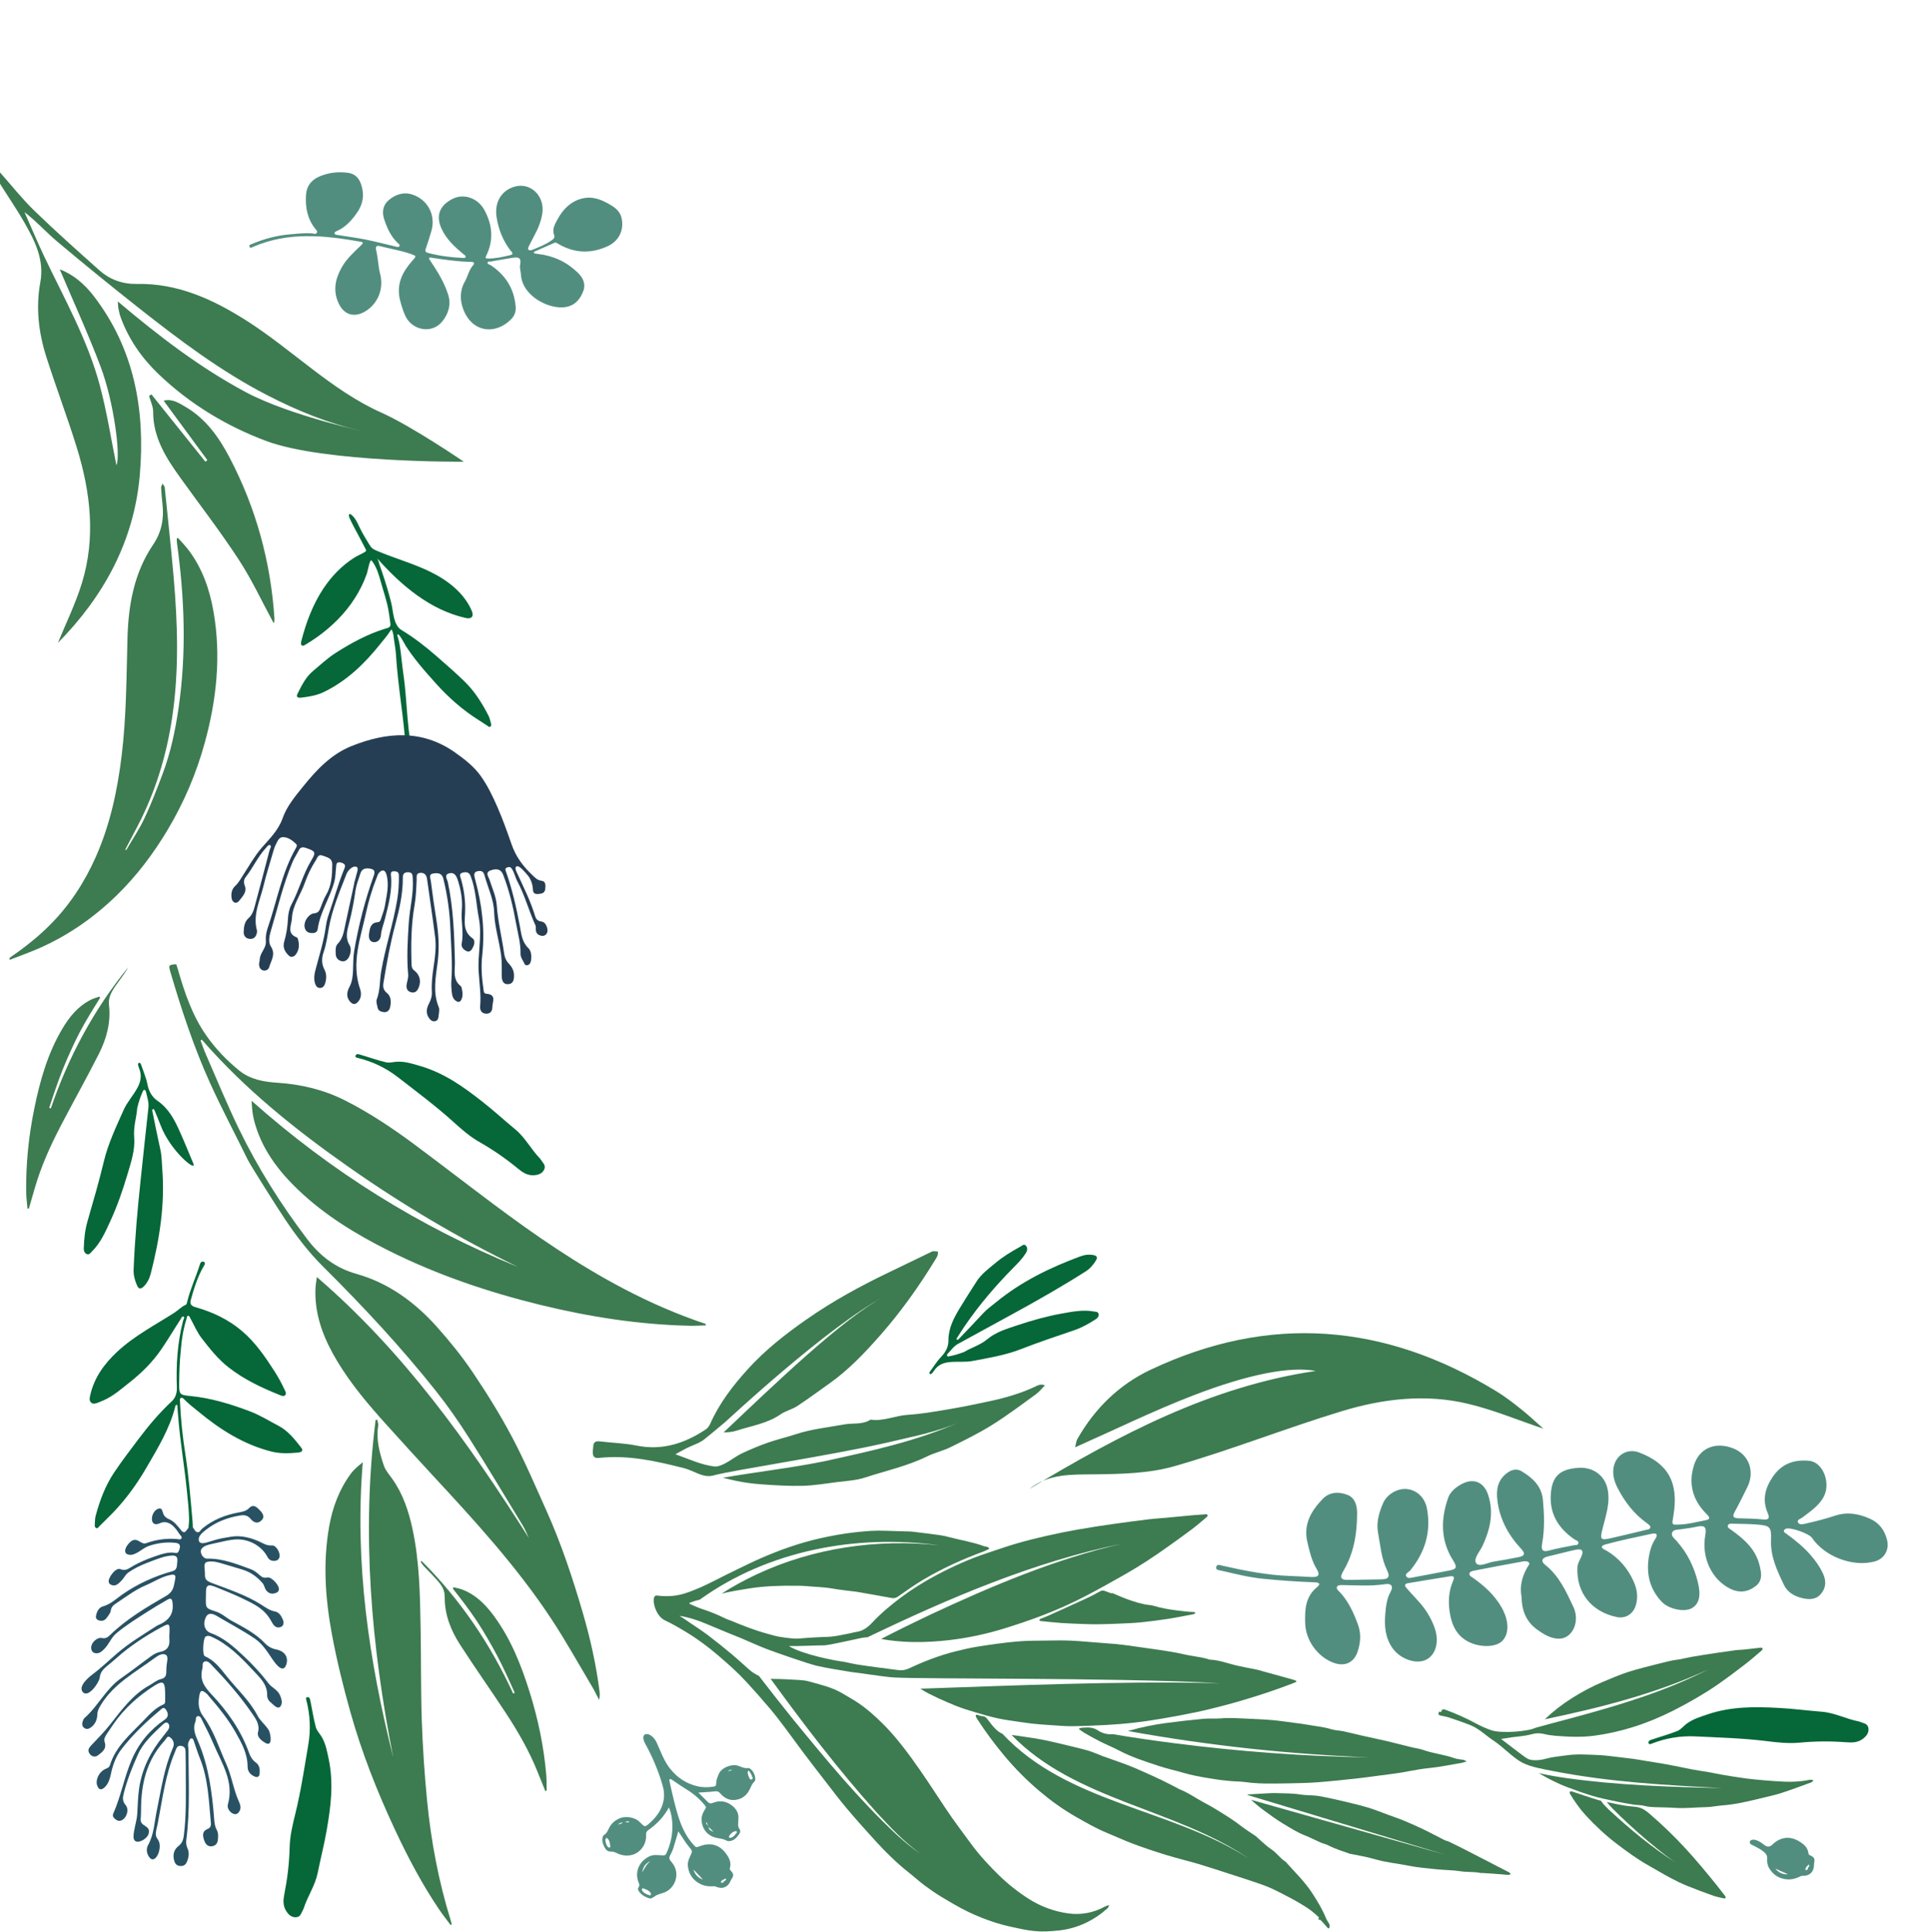 <?xml version="1.0" encoding="UTF-8" standalone="no"?>
<!DOCTYPE svg PUBLIC "-//W3C//DTD SVG 1.1//EN" "http://www.w3.org/Graphics/SVG/1.1/DTD/svg11.dtd">
<svg width="100%" height="100%" viewBox="0 0 1278 1279" version="1.1" xmlns="http://www.w3.org/2000/svg" xmlns:xlink="http://www.w3.org/1999/xlink" xml:space="preserve" xmlns:serif="http://www.serif.com/" style="fill-rule:evenodd;clip-rule:evenodd;stroke-linejoin:round;stroke-miterlimit:2;">
    <g transform="matrix(1,0,0,1,0,-3327)">
        <g id="corner-bottom-left" transform="matrix(0.929,0,0,0.929,4272,3989.68)">
            <rect x="-4600.85" y="-713.077" width="1376.14" height="1376.14" style="fill:none;"/>
            <g transform="matrix(5.983,0,0,5.983,-4283.27,-581.487)">
                <path d="M0,16.258C-1.254,17.801 -3.693,17.323 -4.467,15.439C-4.709,14.846 -4.91,14.234 -5.051,13.612C-5.468,11.815 -4.749,10.359 -3.597,9.06C-3.059,8.456 -3.039,8.462 -3.78,8.201C-4.966,7.785 -6.213,7.597 -7.427,7.279C-7.855,7.164 -7.973,7.371 -7.878,7.752C-7.646,8.682 -7.64,9.646 -7.399,10.58C-6.925,12.413 -7.712,14.236 -9.269,15.107C-10.532,15.817 -11.707,15.434 -12.328,14.124C-13.056,12.591 -12.751,11.164 -11.947,9.761C-11.358,8.735 -10.48,7.968 -9.648,7.155C-9.414,6.926 -9.359,6.817 -9.748,6.752C-14.061,5.99 -18.353,5.548 -22.539,7.369C-22.679,7.429 -22.868,7.566 -22.957,7.36C-23.062,7.11 -22.801,7.077 -22.647,7.012C-21.183,6.398 -19.668,5.994 -18.08,5.873C-17.219,5.793 -16.355,5.701 -15.484,5.761C-15.295,5.777 -15.051,5.926 -14.934,5.669C-14.846,5.473 -15.036,5.331 -15.141,5.196C-16.076,4.016 -16.323,2.654 -16.232,1.195C-16.17,0.147 -15.613,-0.577 -14.703,-0.984C-13.599,-1.478 -12.411,-1.617 -11.216,-1.451C-10.463,-1.344 -9.973,-0.921 -9.696,-0.156C-9.223,1.153 -9.429,2.303 -10.221,3.402C-10.832,4.243 -11.508,5.002 -12.479,5.445C-12.622,5.509 -12.841,5.58 -12.83,5.732C-12.808,5.956 -12.55,5.938 -12.383,5.964C-11.304,6.146 -10.216,6.277 -9.142,6.493C-7.959,6.73 -6.791,7.045 -5.617,7.313C-5.448,7.354 -5.201,7.452 -5.103,7.285C-4.998,7.099 -5.24,6.977 -5.363,6.855C-6.147,6.074 -6.588,5.091 -6.921,4.071C-7.183,3.266 -7.089,2.43 -6.43,1.849C-5.626,1.143 -4.642,0.786 -3.571,1.133C-1.721,1.737 -0.76,3.581 -1.282,5.442C-1.477,6.147 -1.704,6.843 -1.947,7.529C-2.056,7.83 -2.039,7.997 -1.702,8.086C-0.35,8.441 1.027,8.624 2.422,8.683C2.549,8.69 2.733,8.725 2.783,8.579C2.841,8.42 2.658,8.354 2.562,8.271C1.507,7.39 0.501,6.489 -0.089,5.192C-0.787,3.656 -0.314,2.458 1.164,1.682C2.606,0.924 4.273,1.604 5.014,2.963C5.975,4.726 6.153,6.546 5.253,8.391C5.116,8.672 5.132,8.755 5.446,8.759C6.346,8.763 7.215,8.563 8.079,8.36C8.626,8.234 8.247,7.957 8.11,7.775C7.226,6.602 6.7,5.287 6.474,3.835C6.202,2.078 7.025,0.657 8.614,0.196C10.497,-0.355 12.227,1.283 11.925,3.368C11.79,4.3 11.431,5.169 10.984,5.998C10.757,6.418 10.542,6.849 10.328,7.275C10.261,7.416 10.151,7.58 10.294,7.715C10.425,7.836 10.602,7.773 10.749,7.713C11.534,7.402 12.319,7.085 13.018,6.603C13.23,6.46 13.449,6.274 13.337,5.986C13.05,5.241 13.442,4.628 13.76,4.046C14.399,2.87 15.32,1.945 16.657,1.608C17.935,1.284 19.081,1.773 20.145,2.431C20.735,2.791 21.227,3.24 21.377,3.991C21.665,5.456 21.011,6.718 19.631,7.328C17.576,8.237 15.603,8.104 13.694,6.935C13.559,6.853 13.459,6.839 13.319,6.903C12.589,7.227 11.858,7.543 11.129,7.871C11.033,7.915 10.877,7.961 10.92,8.087C10.941,8.149 11.116,8.175 11.224,8.187C12.208,8.298 13.149,8.531 14.049,8.96C14.844,9.342 15.549,9.859 16.166,10.457C16.75,11.028 17.128,11.756 16.803,12.63C16.431,13.635 15.779,14.369 14.674,14.542C12.766,14.843 9.519,13.265 9.371,10.646C9.349,10.265 9.202,9.897 9.278,9.499C9.42,8.757 9.2,8.542 8.419,8.664C7.653,8.777 6.89,8.92 6.122,9.053C6.054,9.063 5.982,9.066 5.923,9.095C5.753,9.192 5.446,8.992 5.399,9.253C5.363,9.437 5.657,9.469 5.801,9.566C7.551,10.747 8.573,12.358 8.747,14.489C8.793,15.078 8.622,15.561 8.215,15.98C6.375,17.875 3.465,17.638 2.439,14.615C2.127,13.696 2.088,12.551 2.665,11.557C3.042,10.912 3.157,10.131 3.682,9.551C3.907,9.307 3.74,9.163 3.491,9.16C1.865,9.135 0.26,8.89 -1.34,8.652C-1.429,8.642 -1.576,8.625 -1.571,8.713C-1.563,8.835 -1.468,8.952 -1.392,9.063C-0.55,10.313 0.234,11.599 0.7,13.039C1.088,14.23 0.734,15.352 0,16.258" style="fill:rgb(82,142,128);fill-rule:nonzero;"/>
            </g>
            <g transform="matrix(5.983,0,0,5.983,-4509.19,-290.073)">
                <path d="M0,30.442C0.504,29.48 1.011,28.519 1.512,27.555C3.596,23.546 4.891,19.288 5.567,14.827C6.421,9.194 6.246,3.549 5.753,-2.095C5.447,-5.589 5.061,-9.076 4.711,-12.566C4.706,-12.625 4.717,-12.692 4.692,-12.741C4.62,-12.878 4.533,-13.009 4.452,-13.142C4.387,-12.986 4.26,-12.827 4.268,-12.675C4.3,-12.009 4.356,-11.344 4.432,-10.681C4.628,-8.946 4.318,-7.349 3.321,-5.877C1.052,-2.527 0.372,1.282 0.263,5.225C0.135,9.896 0.136,14.572 -0.428,19.221C-0.935,23.394 -1.804,27.478 -3.521,31.339C-4.854,34.335 -6.612,37.047 -8.94,39.389C-10.353,40.811 -11.903,42.046 -13.549,43.175C-13.628,43.23 -13.705,43.288 -13.775,43.353C-13.793,43.37 -13.779,43.421 -13.781,43.584C-12.513,43.087 -11.268,42.655 -10.072,42.117C-6.668,40.586 -3.649,38.465 -0.988,35.865C1.376,33.554 3.356,30.929 5.053,28.082C6.99,24.832 8.461,21.385 9.46,17.753C10.87,12.627 11.435,7.417 10.514,2.129C10.054,-0.516 9.193,-3.022 7.558,-5.199C7.167,-5.719 6.707,-6.186 6.279,-6.677C6.23,-6.649 6.182,-6.621 6.133,-6.593C6.139,-6.43 6.129,-6.265 6.152,-6.104C7.061,0.443 7.303,6.999 6.351,13.562C5.963,16.234 5.408,18.875 4.456,21.409C3.785,23.196 3.1,24.984 2.29,26.71C1.671,28.026 0.845,29.245 0.111,30.508C0.074,30.486 0.037,30.464 0,30.442" style="fill:rgb(61,123,81);fill-rule:nonzero;"/>
            </g>
            <g transform="matrix(5.983,0,0,5.983,-3738.79,663.237)">
                <path d="M0,-49.722C-0.54,-49.689 -1.081,-49.65 -1.62,-49.601C-2.719,-49.502 -3.817,-49.392 -4.916,-49.291C-5.513,-49.236 -6.112,-49.209 -6.707,-49.136C-8.176,-48.954 -9.645,-48.767 -11.11,-48.556C-12.519,-48.354 -13.927,-48.14 -15.328,-47.893C-16.546,-47.678 -17.759,-47.432 -18.965,-47.158C-20.17,-46.883 -21.373,-46.588 -22.56,-46.244C-23.728,-45.906 -24.874,-45.496 -26.03,-45.117C-28.191,-44.408 -30.256,-43.475 -32.258,-42.403C-33.664,-41.65 -35.015,-40.807 -36.298,-39.852C-37.551,-38.919 -38.746,-37.925 -39.811,-36.782C-40.338,-36.218 -40.931,-35.793 -41.721,-35.697C-41.925,-35.672 -42.123,-35.603 -42.326,-35.563C-43.355,-35.362 -44.375,-35.099 -45.435,-35.111C-45.675,-35.114 -47.599,-35.005 -48.32,-34.931C-49.107,-34.85 -49.926,-35 -50.722,-35.11C-51.259,-35.185 -51.782,-35.359 -52.308,-35.501C-53.778,-35.9 -55.19,-36.458 -56.594,-37.04C-56.802,-37.127 -57.024,-37.183 -57.226,-37.282C-58.136,-37.73 -59.067,-38.122 -60.036,-38.431C-60.533,-38.59 -61.006,-38.824 -61.489,-39.027C-61.517,-39.039 -61.532,-39.084 -61.579,-39.149C-61.342,-39.236 -61.12,-39.333 -60.889,-39.4C-60.694,-39.457 -60.498,-39.509 -60.302,-39.562C-52.164,-45.422 -41.624,-47.379 -31.792,-46.021C-39.175,-46.819 -46.791,-45.721 -53.53,-42.569C-54.962,-41.893 -56.379,-41.137 -57.715,-40.271C-56.633,-40.527 -55.538,-40.716 -54.439,-40.887C-52.565,-41.177 -50.673,-41.234 -48.778,-41.206C-48.423,-41.2 -48.066,-41.203 -47.713,-41.17C-46.634,-41.067 -45.548,-41.056 -44.475,-40.865C-43.554,-40.702 -42.619,-40.618 -41.692,-40.493C-41.414,-40.456 -41.138,-40.401 -40.862,-40.352C-39.736,-40.153 -38.609,-39.961 -37.485,-39.748C-37.185,-39.691 -36.959,-39.745 -36.702,-39.924C-35.701,-40.62 -34.706,-41.332 -33.658,-41.951C-31.374,-43.299 -28.963,-44.388 -26.473,-45.302C-26.251,-45.384 -26.044,-45.504 -25.83,-45.606C-25.956,-45.909 -26.268,-45.842 -26.496,-45.928C-27.805,-46.416 -29.191,-46.617 -30.534,-46.98C-30.949,-47.093 -31.373,-47.183 -31.799,-47.244C-32.723,-47.375 -33.651,-47.481 -34.577,-47.596C-34.801,-47.623 -35.024,-47.662 -35.248,-47.669C-36.219,-47.702 -37.19,-47.711 -38.161,-47.755C-39.361,-47.81 -40.554,-47.711 -41.742,-47.582C-43.214,-47.424 -44.667,-47.159 -46.113,-46.827C-48.517,-46.275 -50.823,-45.456 -53.075,-44.471C-54.038,-44.05 -54.98,-43.582 -55.927,-43.124C-56.77,-42.716 -57.611,-42.301 -58.446,-41.874C-59.651,-41.257 -60.872,-40.679 -62.168,-40.274C-63.244,-39.937 -64.343,-39.902 -65.444,-40.04C-66.205,-40.135 -65.742,-37.68 -64.498,-37.096C-63.62,-36.685 -62.779,-36.191 -61.948,-35.69C-60.598,-34.876 -59.338,-33.935 -58.139,-32.91C-56.969,-31.911 -55.819,-30.89 -54.775,-29.76C-53.809,-28.714 -52.869,-27.642 -51.947,-26.556C-51.329,-25.827 -50.753,-25.063 -50.177,-24.299C-49.476,-23.37 -48.804,-22.42 -48.103,-21.49C-47.212,-20.308 -46.31,-19.134 -45.402,-17.964C-44.553,-16.868 -43.719,-15.759 -42.826,-14.699C-41.74,-13.41 -40.616,-12.151 -39.479,-10.905C-38.189,-9.491 -36.832,-8.145 -35.319,-6.963C-34.747,-6.517 -34.216,-6.016 -33.635,-5.583C-32.977,-5.092 -32.304,-4.614 -31.601,-4.191C-30.526,-3.546 -29.446,-2.897 -28.319,-2.353C-27.273,-1.849 -26.181,-1.422 -25.075,-1.069C-24.023,-0.734 -22.932,-0.511 -21.847,-0.288C-20.91,-0.095 -19.956,0.004 -18.996,-0.039C-18.471,-0.063 -17.946,-0.095 -17.425,-0.159C-15.251,-0.424 -13.373,-1.344 -11.743,-2.789C-11.659,-2.864 -11.626,-2.998 -11.545,-3.148C-11.666,-3.132 -11.722,-3.135 -11.771,-3.117C-11.876,-3.077 -11.981,-3.033 -12.079,-2.98C-13.444,-2.243 -14.917,-1.972 -16.432,-2.181C-18.121,-2.414 -19.719,-3.005 -21.159,-3.927C-22.403,-4.723 -23.566,-5.639 -24.629,-6.671C-25.855,-7.862 -27.013,-9.114 -28.026,-10.493C-29.048,-11.883 -30.09,-13.261 -31.044,-14.697C-32.375,-16.698 -33.673,-18.719 -35.089,-20.661C-36.16,-22.13 -37.288,-23.554 -38.583,-24.833C-39.49,-25.729 -40.437,-26.576 -41.506,-27.285C-42.1,-27.678 -42.717,-28.021 -43.327,-28.383C-44.564,-29.118 -45.94,-29.423 -47.295,-29.803C-47.654,-29.904 -48.034,-29.953 -48.407,-29.975C-49.47,-30.036 -50.534,-30.105 -51.598,-30.108C-51.695,-30.108 -51.789,-30.115 -51.884,-30.122C-47.926,-24.678 -43.832,-19.313 -39.34,-14.298C-37.695,-12.509 -36.02,-10.715 -34.036,-9.295C-35.058,-9.962 -35.991,-10.757 -36.894,-11.577C-41.359,-15.743 -45.256,-20.472 -49.118,-25.19C-50.525,-26.934 -51.913,-28.69 -53.28,-30.47C-53.696,-30.658 -54.085,-30.911 -54.45,-31.23C-55.142,-31.834 -55.811,-32.466 -56.517,-33.053C-57.45,-33.83 -58.394,-34.595 -59.363,-35.327C-60.094,-35.878 -60.87,-36.369 -61.626,-36.887C-61.811,-37.014 -61.995,-37.143 -62.181,-37.266C-62.367,-37.389 -62.555,-37.506 -62.743,-37.626C-61.62,-37.442 -60.572,-37.101 -59.552,-36.669C-58.706,-36.311 -57.857,-35.96 -57.008,-35.61C-56.471,-35.388 -55.927,-35.182 -55.392,-34.957C-54.407,-34.541 -53.437,-34.091 -52.442,-33.703C-51.48,-33.328 -47.36,-31.894 -46.358,-31.665C-45.043,-31.366 -43.704,-31.175 -42.373,-30.945C-42.041,-30.887 -41.703,-30.863 -41.369,-30.816C-40.534,-30.7 -39.7,-30.572 -38.864,-30.465C-38.271,-30.389 -37.678,-30.309 -37.08,-30.277C-33.522,-30.083 -11.652,-30.259 0.495,-29.657L1.703,-29.524L0.492,-29.621C-11.024,-29.842 -22.547,-29.332 -34.058,-28.944C-33.731,-28.742 -33.404,-28.54 -33.062,-28.367C-32.31,-27.987 -31.544,-27.633 -30.769,-27.301C-30.08,-27.006 -29.383,-26.718 -28.668,-26.493C-26.946,-25.953 -25.222,-25.413 -23.425,-25.163C-22.535,-25.039 -21.649,-24.891 -20.758,-24.788C-20.013,-24.701 -19.263,-24.655 -18.515,-24.606C-17.675,-24.551 -16.834,-24.469 -15.994,-24.477C-14.628,-24.49 -13.261,-24.548 -11.897,-24.624C-10.795,-24.685 -9.693,-24.771 -8.597,-24.897C-7.479,-25.024 -6.364,-25.191 -5.255,-25.38C-3.87,-25.617 -2.488,-25.872 -1.113,-26.162C0.015,-26.4 1.134,-26.687 2.251,-26.976C3.122,-27.202 3.987,-27.454 4.849,-27.714C6.664,-28.261 8.461,-28.863 10.231,-29.544C10.404,-29.61 10.573,-29.684 10.744,-29.755C10.743,-29.797 10.742,-29.84 10.741,-29.882C10.587,-29.938 10.436,-30.004 10.278,-30.047C8.865,-30.44 7.45,-30.829 6.036,-31.217C5.945,-31.242 5.851,-31.252 5.759,-31.271C5.043,-31.415 4.322,-31.541 3.611,-31.709C2.572,-31.955 1.567,-32.35 0.483,-32.403C0.337,-32.411 0.194,-32.486 0.048,-32.523C-0.152,-32.573 -0.353,-32.624 -0.556,-32.662C-1.294,-32.797 -2.04,-32.896 -2.769,-33.065C-3.665,-33.274 -4.571,-33.408 -5.477,-33.55C-6.014,-33.634 -6.552,-33.701 -7.09,-33.778C-7.81,-33.881 -8.53,-33.99 -9.251,-34.088C-9.731,-34.154 -10.213,-34.208 -10.695,-34.26C-10.973,-34.29 -11.254,-34.304 -11.533,-34.325C-12.091,-34.368 -12.649,-34.413 -13.208,-34.455C-14.197,-34.53 -15.185,-34.628 -16.176,-34.669C-17.071,-34.706 -17.969,-34.694 -18.865,-34.678C-20.1,-34.657 -21.34,-34.674 -22.568,-34.563C-24.114,-34.424 -25.653,-34.199 -27.188,-33.96C-28.11,-33.815 -29.024,-33.599 -29.931,-33.37C-31.829,-32.891 -33.647,-32.184 -35.416,-31.35C-35.798,-31.17 -36.208,-31.111 -36.619,-31.154C-37.268,-31.222 -37.914,-31.327 -38.561,-31.414C-38.654,-31.427 -38.748,-31.426 -38.841,-31.439C-39.748,-31.565 -40.658,-31.677 -41.563,-31.824C-42.21,-31.928 -42.846,-32.113 -43.495,-32.199C-44.155,-32.287 -47.993,-32.978 -49.714,-34.024C-48.861,-33.988 -45.981,-34.123 -45.599,-34.106C-45.254,-34.09 -44.137,-34.332 -43.922,-34.379C-43.228,-34.531 -42.528,-34.658 -41.836,-34.82C-41.343,-34.936 -40.851,-35.05 -40.35,-35.071C-30.605,-39.734 -20.555,-44.056 -9.936,-46.233C-17.895,-44.416 -25.455,-41.214 -32.831,-37.775C-34.808,-36.839 -36.776,-35.873 -38.717,-34.87C-38.388,-34.81 -38.059,-34.753 -37.728,-34.71C-36.762,-34.583 -35.793,-34.512 -34.816,-34.5C-33.37,-34.482 -31.933,-34.57 -30.501,-34.742C-28.261,-35.011 -26.061,-35.487 -23.908,-36.159C-22.499,-36.599 -21.098,-37.071 -19.717,-37.592C-17.907,-38.273 -16.136,-39.055 -14.419,-39.947C-12.801,-40.788 -11.209,-41.681 -9.624,-42.584C-7.845,-43.598 -6.135,-44.722 -4.472,-45.917C-3.527,-46.596 -2.576,-47.27 -1.647,-47.972C-1.05,-48.423 -0.486,-48.918 0.087,-49.402C0.144,-49.451 0.177,-49.553 0.179,-49.632C0.18,-49.661 0.061,-49.726 0,-49.722" style="fill:rgb(61,123,81);fill-rule:nonzero;"/>
            </g>
            <g transform="matrix(5.983,0,0,5.983,-3744.88,600.812)">
                <path d="M0,-5.387C-0.722,-5.821 -1.439,-6.257 -2.225,-6.568C-2.294,-6.595 -2.354,-6.645 -2.421,-6.679C-3.071,-7.009 -3.714,-7.352 -4.372,-7.665C-5.183,-8.051 -6.004,-8.417 -6.825,-8.782C-7.319,-9.001 -7.817,-9.213 -8.322,-9.408C-8.899,-9.63 -9.485,-9.829 -10.068,-10.038C-10.493,-10.19 -10.92,-10.335 -11.343,-10.492C-11.94,-10.714 -12.52,-10.993 -13.131,-11.161C-14.343,-11.494 -15.571,-11.772 -16.794,-12.063C-17.396,-12.207 -17.999,-12.345 -18.607,-12.46C-19.228,-12.577 -19.854,-12.673 -20.48,-12.761C-21.036,-12.84 -21.592,-12.94 -22.149,-12.987C-14.559,-5.17 -2.676,-4.274 6.127,1.738C-3.123,-4.271 -15.465,-4.797 -23.257,-13.147C-23.564,-13.269 -23.826,-13.466 -24.069,-13.71C-24.373,-14.013 -24.646,-14.352 -24.898,-14.701C-25.116,-15.003 -25.331,-15.271 -25.71,-15.232C-25.839,-15.271 -25.928,-15.306 -26.02,-15.322C-26.158,-15.347 -26.331,-15.503 -26.422,-15.331C-26.465,-15.248 -26.356,-15.061 -26.281,-14.943C-25.298,-13.41 -24.21,-11.955 -23.045,-10.554C-21.785,-9.038 -20.402,-7.641 -18.903,-6.37C-17.531,-5.207 -16.076,-4.149 -14.505,-3.254C-13.317,-2.577 -12.135,-1.894 -10.869,-1.368C-9.779,-0.915 -8.705,-0.419 -7.6,-0.006C-6.333,0.466 -5.049,0.896 -3.756,1.292C-2.48,1.682 -1.179,1.989 0.101,2.368C1.326,2.731 2.539,3.137 3.756,3.529C4.847,3.881 5.94,4.227 7.024,4.598C7.663,4.816 8.303,5.045 8.914,5.329C9.762,5.725 10.586,6.171 11.415,6.607C11.762,6.79 12.092,7.005 12.434,7.2C13.137,7.601 13.777,8.086 14.367,8.639C14.414,8.682 14.479,8.788 14.471,8.795C14.298,8.959 14.373,8.987 14.561,9.006C14.636,9.014 14.713,9.098 14.771,9.162C15.01,9.424 15.25,9.686 15.474,9.96C15.602,10.116 15.688,10.009 15.715,9.916C15.747,9.801 15.746,9.652 15.698,9.546C15.589,9.31 15.413,9.103 15.317,8.864C14.895,7.813 14.312,6.856 13.702,5.905C12.793,4.489 11.581,3.337 10.476,2.091C9.83,1.702 9.429,1.038 8.79,0.624C8.233,0.262 7.757,-0.226 7.247,-0.66C7.134,-0.757 7.038,-0.877 6.916,-0.961C6.351,-1.353 5.755,-1.706 5.215,-2.13C4.273,-2.869 3.253,-3.488 2.24,-4.115C1.51,-4.567 0.736,-4.945 0,-5.387" style="fill:rgb(61,123,81);fill-rule:nonzero;"/>
            </g>
            <g transform="matrix(5.983,0,0,5.983,-3584.17,534.681)">
                <path d="M0,-0.166C-0.403,-0.311 -0.84,-0.355 -1.259,-0.458C-2.298,-0.712 -3.335,-0.973 -4.374,-1.231C-4.428,-1.245 -4.484,-1.254 -4.539,-1.266C-5.509,-1.479 -6.479,-1.689 -7.447,-1.908C-8.124,-2.061 -8.796,-2.24 -9.475,-2.382C-9.951,-2.481 -10.452,-2.485 -10.913,-2.625C-11.871,-2.915 -12.863,-2.998 -13.839,-3.179C-14.371,-3.278 -14.912,-3.334 -15.449,-3.404C-16.285,-3.513 -17.119,-3.643 -17.957,-3.716C-18.922,-3.8 -19.892,-3.838 -20.86,-3.884C-21.94,-3.935 -23.019,-4.01 -24.103,-3.922C-24.789,-3.866 -25.486,-3.936 -26.17,-3.871C-27.658,-3.731 -29.144,-3.563 -30.625,-3.366C-32.092,-3.171 -33.541,-2.871 -34.969,-2.47C-35.034,-2.452 -35.101,-2.437 -35.167,-2.42C-25.655,-0.697 -16.008,0.348 -6.348,0.726C-14.142,0.611 -21.926,0.022 -29.658,-0.965C-32.095,-1.277 -34.524,-1.625 -36.953,-2.041C-37.607,-1.983 -38.22,-2.136 -38.798,-2.526C-39.036,-2.686 -39.346,-2.78 -39.635,-2.817C-39.984,-2.862 -40.345,-2.819 -40.7,-2.801C-40.784,-2.797 -40.866,-2.741 -41.033,-2.677C-40.785,-2.499 -40.602,-2.343 -40.397,-2.226C-39.78,-1.872 -39.165,-1.514 -38.53,-1.195C-37.779,-0.816 -36.994,-0.503 -36.25,-0.111C-34.747,0.682 -33.137,1.197 -31.535,1.729C-30.573,2.048 -29.576,2.263 -28.602,2.548C-27.59,2.843 -26.56,3.042 -25.521,3.205C-25.022,3.284 -24.524,3.372 -24.022,3.431C-23.357,3.508 -22.693,3.578 -22.021,3.596C-21.463,3.611 -20.908,3.715 -20.35,3.761C-19.866,3.801 -19.379,3.832 -18.894,3.837C-17.977,3.844 -17.06,3.843 -16.143,3.821C-14.967,3.794 -13.788,3.782 -12.615,3.693C-10.973,3.568 -9.334,3.396 -7.698,3.211C-6.286,3.052 -4.881,2.836 -3.471,2.663C-2.095,2.493 -0.753,2.142 0.633,2.009C1.973,1.88 3.297,1.594 4.628,1.372C4.781,1.346 4.928,1.285 5.198,1.205C5,1.103 4.927,1.044 4.846,1.028C4.46,0.951 4.054,0.938 3.689,0.807C2.487,0.374 1.202,0.266 0,-0.166" style="fill:rgb(61,123,81);fill-rule:nonzero;"/>
            </g>
            <g transform="matrix(5.983,0,0,5.983,-3654.8,619.9)">
                <path d="M0,-8.802C-0.311,-8.866 -0.625,-8.93 -0.941,-8.958C-1.591,-9.017 -2.251,-9.003 -2.892,-9.107C-3.804,-9.255 -4.72,-9.224 -5.633,-9.263C-6.098,-9.282 -6.565,-9.244 -7.03,-9.222C-7.664,-9.191 -8.297,-9.153 -8.931,-9.113C-9.005,-9.108 -9.079,-9.077 -9.152,-9.054L14.462,-1.926L-8.689,-8.465C-8.524,-8.317 -8.358,-8.171 -8.188,-8.028C-7.874,-7.763 -7.56,-7.496 -7.226,-7.257C-6.45,-6.702 -5.689,-6.117 -4.871,-5.63C-4.021,-5.123 -3.184,-4.582 -2.25,-4.218C-1.623,-3.974 -1.027,-3.654 -0.409,-3.384C-0.1,-3.249 0.243,-3.185 0.541,-3.03C1.348,-2.609 2.211,-2.356 3.066,-2.045C4.038,-1.84 5.028,-1.696 5.978,-1.415C7.373,-1 8.817,-0.878 10.232,-0.591C11.294,-0.375 12.387,-0.306 13.467,-0.188C14.393,-0.086 15.326,-0.107 16.253,0.042C17.057,0.172 17.891,0.075 18.697,0.257C18.75,0.269 18.81,0.245 18.865,0.248C19.576,0.296 20.286,0.344 20.996,0.396C21.314,0.42 21.631,0.461 21.949,0.475C22.049,0.48 22.153,0.423 22.255,0.394C22.19,0.32 22.139,0.218 22.058,0.176C20.963,-0.395 19.864,-0.958 18.767,-1.523C18.169,-1.831 17.573,-2.142 16.974,-2.446C16.306,-2.785 15.638,-3.123 14.964,-3.449C14.762,-3.547 14.531,-3.584 14.331,-3.684C13.563,-4.069 12.809,-4.484 12.036,-4.857C11.244,-5.238 10.442,-5.601 9.631,-5.939C8.975,-6.213 8.301,-6.441 7.633,-6.685C6.804,-6.987 5.986,-7.328 5.141,-7.574C4.042,-7.894 2.922,-8.144 1.809,-8.412C1.209,-8.556 0.604,-8.679 0,-8.802" style="fill:rgb(61,123,81);fill-rule:nonzero;"/>
            </g>
            <g transform="matrix(5.983,0,0,5.983,-3760.21,429.86)">
                <path d="M0,0.727C-0.899,0.613 -1.78,0.459 -2.645,0.196C-2.805,0.147 -2.974,0.12 -3.141,0.103C-4.085,0.005 -4.978,-0.294 -5.862,-0.611C-6.461,-0.826 -7.039,-1.097 -7.627,-1.343C-7.635,-1.322 -7.644,-1.301 -7.652,-1.281C-7.936,-1.38 -8.225,-1.467 -8.503,-1.582C-8.718,-1.67 -8.886,-1.628 -9.085,-1.517C-9.608,-1.225 -10.14,-0.944 -10.684,-0.693C-12.198,0.006 -13.718,0.69 -15.239,1.374C-15.546,1.512 -15.867,1.62 -16.177,1.755C-16.233,1.779 -16.263,1.863 -16.305,1.92C-16.248,1.949 -16.193,1.998 -16.134,2.004C-15.296,2.088 -14.459,2.185 -13.619,2.241C-12.706,2.302 -11.79,2.331 -10.875,2.363C-10.315,2.383 -9.753,2.397 -9.193,2.388C-8.388,2.376 -7.583,2.349 -6.779,2.313C-5.937,2.275 -5.094,2.249 -4.257,2.166C-3.178,2.059 -2.1,1.922 -1.027,1.756C0.029,1.593 1.077,1.38 2.127,1.18C2.196,1.167 2.25,1.073 2.311,1.017C2.247,0.986 2.183,0.929 2.119,0.928C1.407,0.912 0.706,0.816 0,0.727" style="fill:rgb(61,123,81);fill-rule:nonzero;"/>
            </g>
            <g transform="matrix(5.983,0,0,5.983,-3356.13,574.038)">
                <path d="M0,-18.685C-0.279,-18.655 -0.563,-18.663 -0.841,-18.627C-1.657,-18.518 -2.472,-18.402 -3.287,-18.278C-4.209,-18.138 -5.132,-17.995 -6.052,-17.837C-6.531,-17.756 -7.003,-17.634 -7.48,-17.543C-7.773,-17.487 -8.073,-17.469 -8.365,-17.408C-8.859,-17.305 -9.352,-17.192 -9.841,-17.064C-11.108,-16.733 -12.388,-16.44 -13.633,-16.041C-14.701,-15.698 -15.734,-15.245 -16.771,-14.812C-18.017,-14.291 -19.201,-13.647 -20.344,-12.93C-21.52,-12.192 -22.61,-11.347 -23.609,-10.389C-16.967,-11.78 -10.324,-13.447 -4.162,-16.32C-9.279,-13.69 -14.837,-12.043 -20.372,-10.545C-21.739,-10.185 -24.617,-9.415 -24.691,-9.384C-24.998,-9.254 -25.328,-9.16 -25.657,-9.103C-26.658,-8.93 -27.67,-8.847 -28.685,-8.894C-29.114,-8.914 -29.561,-8.946 -29.962,-9.082C-30.581,-9.292 -31.19,-9.557 -31.764,-9.869C-32.969,-10.525 -34.214,-11.079 -35.502,-11.545C-35.727,-11.626 -35.854,-11.566 -35.934,-11.343C-36.035,-11.061 -36.137,-11.494 -36.238,-11.212C-36.327,-10.963 -36.287,-10.9 -36.004,-10.831C-35.676,-10.751 -35.337,-10.709 -35.019,-10.602C-34.153,-10.31 -33.284,-10.018 -32.436,-9.676C-31.429,-9.27 -30.611,-8.432 -29.703,-7.839C-28.594,-7.114 -27.375,-5.792 -26.314,-5.238C-25.254,-4.684 -23.759,-4.453 -22.476,-4.198C-15.891,-2.919 -9.164,-2.537 -2.471,-2.196C-8.671,-2.323 -14.891,-2.53 -21.045,-3.389C-22.143,-3.549 -23.244,-3.733 -24.33,-3.979C-23.226,-3.331 -22.09,-2.738 -20.875,-2.287C-19.91,-1.928 -18.943,-1.574 -17.96,-1.277C-17.501,-1.139 -17.034,-1.024 -16.564,-0.918C-16.543,-0.928 -16.528,-0.936 -16.528,-0.936C-16.52,-0.925 -16.512,-0.915 -16.505,-0.904C-15.992,-0.79 -15.476,-0.686 -14.962,-0.576C-14.303,-0.435 -13.637,-0.324 -12.971,-0.221C-12.563,-0.158 -12.134,-0.189 -11.742,-0.079C-11.297,0.044 -10.854,0.064 -10.404,0.079C-9.632,0.106 -8.858,0.105 -8.088,0.159C-6.865,0.245 -5.65,0.091 -4.432,0.074C-3.748,0.064 -3.092,-0.088 -2.419,-0.138C-1.713,-0.191 -1.007,-0.295 -0.311,-0.431C0.624,-0.614 1.55,-0.842 2.477,-1.065C3.204,-1.24 3.938,-1.402 4.647,-1.634C5.819,-2.018 6.976,-2.451 8.134,-2.874C8.239,-2.913 8.314,-3.033 8.403,-3.116C8.19,-3.199 8.009,-3.2 7.835,-3.164C6.872,-2.967 5.899,-2.92 4.922,-2.961C4.135,-2.995 3.347,-3.054 2.561,-3.12C1.814,-3.183 1.066,-3.25 0.323,-3.35C-0.605,-3.474 -1.528,-3.629 -2.452,-3.782C-2.932,-3.862 -3.407,-3.976 -3.886,-4.059C-4.604,-4.185 -5.328,-4.283 -6.044,-4.418C-7.018,-4.602 -7.986,-4.822 -8.961,-5.001C-9.901,-5.174 -10.846,-5.314 -11.789,-5.468C-12.214,-5.538 -12.637,-5.621 -13.063,-5.677C-13.9,-5.787 -14.738,-5.887 -15.576,-5.981C-16.135,-6.043 -16.695,-6.111 -17.256,-6.133C-18.551,-6.184 -19.848,-6.283 -21.14,-6.083C-21.898,-5.966 -22.676,-5.918 -23.41,-5.711C-23.968,-5.554 -24.509,-5.477 -25.072,-5.531C-25.288,-5.552 -25.521,-5.611 -25.704,-5.723C-26.069,-5.947 -26.409,-6.214 -26.753,-6.473C-27.41,-6.969 -28.063,-7.471 -28.821,-8.049C-28.324,-8.126 -27.955,-8.185 -27.585,-8.239C-26.791,-8.353 -25.976,-8.391 -25.209,-8.603C-24.691,-8.747 -24.21,-8.769 -23.723,-8.645C-23.266,-8.529 -22.81,-8.464 -22.342,-8.426C-20.787,-8.301 -19.24,-8.231 -17.679,-8.44C-16.116,-8.65 -14.595,-8.994 -13.092,-9.465C-11.444,-9.982 -9.857,-10.642 -8.318,-11.417C-7.383,-11.888 -6.462,-12.39 -5.559,-12.918C-4.688,-13.428 -3.827,-13.961 -3,-14.538C-1.907,-15.3 -0.84,-16.1 0.217,-16.912C0.915,-17.449 1.578,-18.032 2.25,-18.603C2.31,-18.654 2.322,-18.761 2.356,-18.843C2.277,-18.871 2.194,-18.93 2.118,-18.922C1.412,-18.849 0.707,-18.76 0,-18.685" style="fill:rgb(61,123,81);fill-rule:nonzero;"/>
            </g>
            <g transform="matrix(5.983,0,0,5.983,-3443.53,621.783)">
                <path d="M0,-6.826C1.404,-5.478 2.866,-4.186 4.38,-2.962C5.139,-2.351 5.911,-1.754 6.724,-1.215C3.837,-3.047 1.182,-5.239 -1.322,-7.564C-1.686,-7.927 -2.021,-8.224 -2.318,-8.671C-2.43,-8.699 -2.542,-8.726 -2.652,-8.758C-3.69,-9.065 -4.71,-9.433 -5.74,-9.766C-5.831,-9.795 -5.945,-9.752 -6.048,-9.742C-6.03,-9.656 -6.034,-9.555 -5.991,-9.484C-5.446,-8.583 -4.849,-7.719 -4.134,-6.943C-2.991,-5.701 -1.766,-4.553 -0.419,-3.53C0.759,-2.634 1.949,-1.76 3.238,-1.027C4.149,-0.509 5.049,0.029 5.973,0.524C6.631,0.876 7.307,1.202 7.998,1.484C9.019,1.901 10.055,2.279 11.094,2.649C11.478,2.786 11.887,2.852 12.361,2.969C12.371,2.966 12.488,2.968 12.536,2.912C12.569,2.873 12.529,2.735 12.481,2.672C12.165,2.255 11.842,1.842 11.514,1.433C10.316,-0.054 9.099,-1.526 7.808,-2.934C6.477,-4.386 5.061,-5.747 3.574,-7.036C2.846,-7.666 2.444,-7.899 1.589,-7.969C0.84,-8.03 0.106,-8.146 -0.625,-8.308C-0.955,-8.381 -1.288,-8.444 -1.619,-8.511C-1.137,-7.911 -0.538,-7.365 0,-6.826" style="fill:rgb(61,123,81);fill-rule:nonzero;"/>
            </g>
            <g transform="matrix(5.983,0,0,5.983,-4079.26,611.461)">
                <path d="M0,-10.552C0.009,-10.521 0.018,-10.489 0.027,-10.458C0.151,-10.503 0.274,-10.548 0.397,-10.593C0.393,-10.61 0.388,-10.628 0.384,-10.645C0.256,-10.614 0.128,-10.583 0,-10.552M-11.847,-4.381C-11.852,-4.417 -11.857,-4.452 -11.863,-4.488C-11.976,-4.482 -12.089,-4.481 -12.202,-4.468C-12.226,-4.466 -12.245,-4.422 -12.267,-4.397C-12.161,-4.384 -12.055,-4.369 -11.948,-4.36C-11.915,-4.358 -11.881,-4.374 -11.847,-4.381M-12.634,-4.287C-12.645,-4.315 -12.655,-4.344 -12.666,-4.373C-12.793,-4.327 -12.922,-4.284 -13.047,-4.232C-13.075,-4.22 -13.089,-4.174 -13.11,-4.144C-13.066,-4.144 -13.019,-4.132 -12.98,-4.146C-12.863,-4.188 -12.749,-4.239 -12.634,-4.287M-0.926,2.776C-0.856,2.802 -0.805,2.841 -0.764,2.832C-0.695,2.817 -0.587,2.782 -0.577,2.738C-0.539,2.561 -0.197,2.58 -0.313,2.317C-0.466,2.39 -0.628,2.45 -0.769,2.541C-0.837,2.584 -0.868,2.685 -0.926,2.776M-10.269,1.57C-9.987,1.092 -9.755,0.579 -9.271,0.247C-9.877,0.49 -10.182,0.951 -10.269,1.57M-4.166,1.247C-3.99,1.874 -3.603,2.243 -3.036,2.445C-3.404,2.054 -3.773,1.663 -4.166,1.247M2.416,-10.554C2.339,-10.434 2.272,-10.377 2.28,-10.334C2.312,-10.156 2.344,-9.971 2.42,-9.81C2.491,-9.659 2.554,-9.392 2.785,-9.492C2.989,-9.581 2.816,-9.804 2.777,-9.936C2.717,-10.135 2.567,-10.307 2.416,-10.554M0.051,-2.597C0.101,-2.575 0.171,-2.514 0.228,-2.524C0.615,-2.592 0.794,-2.925 1.026,-3.185C1.035,-3.195 0.963,-3.321 0.923,-3.324C0.604,-3.35 0.095,-2.944 0.051,-2.597M-14.515,-2.514C-14.555,-2.484 -14.613,-2.461 -14.629,-2.422C-14.732,-2.177 -14.551,-1.583 -14.328,-1.409C-14.223,-1.328 -14.068,-1.369 -14.079,-1.485C-14.107,-1.815 -14.142,-2.148 -14.365,-2.418C-14.398,-2.458 -14.456,-2.477 -14.515,-2.514M-10.237,3.468C-10.269,3.552 -10.342,3.649 -10.318,3.693C-10.118,4.064 -9.749,4.204 -9.379,4.326C-9.274,4.361 -9.185,4.208 -9.244,4.098C-9.447,3.718 -9.828,3.614 -10.237,3.468M-2.388,-3.861C-2.289,-3.476 -2.229,-3.413 -1.771,-3.245C-2.008,-3.474 -2.203,-3.663 -2.398,-3.853C-2.462,-4.024 -2.525,-4.195 -2.588,-4.366C-2.623,-4.347 -2.659,-4.328 -2.694,-4.309C-2.592,-4.16 -2.49,-4.01 -2.388,-3.861M-3.584,-7.915C-3.189,-7.523 -2.826,-7.172 -2.474,-6.81C-2.298,-6.628 -2.142,-6.579 -1.882,-6.684C-1.051,-7.018 -0.254,-6.921 0.45,-6.351C0.939,-5.955 1.247,-5.454 1.185,-4.787C1.169,-4.619 1.175,-4.448 1.163,-4.279C1.145,-4.031 1.148,-3.794 1.308,-3.579C1.448,-3.391 1.425,-3.184 1.294,-3.001C1.066,-2.682 0.842,-2.358 0.446,-2.214C0.197,-2.124 -0.005,-2.074 -0.284,-2.225C-0.603,-2.398 -0.998,-2.443 -1.365,-2.511C-2.357,-2.697 -3.022,-3.375 -3.183,-4.392C-3.267,-4.919 -3.119,-5.397 -2.845,-5.836C-2.629,-6.184 -2.606,-6.153 -2.902,-6.508C-3.558,-7.296 -4.348,-7.917 -5.225,-8.443C-5.753,-8.761 -6.25,-9.129 -6.765,-9.468C-6.832,-9.512 -6.926,-9.515 -7.007,-9.537C-7.017,-9.466 -7.049,-9.389 -7.035,-9.323C-6.856,-8.52 -6.685,-7.715 -6.483,-6.918C-6.299,-6.191 -6.11,-5.463 -5.87,-4.755C-5.487,-3.629 -4.964,-2.574 -4.15,-1.685C-3.855,-1.364 -3.86,-1.359 -3.446,-1.517C-3.411,-1.53 -3.375,-1.542 -3.34,-1.555C-2.033,-2.032 -0.955,-1.65 -0.182,-0.499C0.149,-0.005 0.342,0.483 0.174,1.07C0.131,1.221 0.19,1.299 0.294,1.405C0.542,1.658 0.679,1.941 0.426,2.289C0.309,2.449 0.246,2.648 0.144,2.82C-0.191,3.392 -0.777,3.577 -1.393,3.325C-1.511,3.276 -1.646,3.232 -1.77,3.24C-2.557,3.291 -3.112,3.159 -3.688,2.774C-4.393,2.304 -4.752,1.626 -4.839,0.804C-4.882,0.404 -4.737,0.034 -4.567,-0.33C-4.279,-0.944 -4.255,-0.942 -4.7,-1.46C-5.102,-1.927 -5.411,-2.472 -5.761,-2.983C-5.832,-3.087 -5.901,-3.192 -5.977,-3.305C-6.175,-2.623 -6.348,-1.975 -6.554,-1.339C-6.657,-1.019 -6.805,-0.711 -6.962,-0.413C-7.086,-0.178 -7.058,0.014 -6.899,0.209C-6.78,0.355 -6.661,0.501 -6.558,0.657C-5.772,1.858 -6.372,3.523 -7.697,4.004C-7.961,4.099 -8.237,4.164 -8.496,4.272C-8.664,4.342 -8.803,4.477 -8.966,4.562C-9.093,4.628 -9.257,4.73 -9.369,4.697C-9.875,4.544 -10.345,4.315 -10.659,3.855C-10.775,3.686 -10.843,3.532 -10.696,3.344C-10.565,3.175 -10.611,3.009 -10.692,2.819C-11.147,1.744 -10.773,0.639 -9.94,-0.002C-9.556,-0.298 -9.111,-0.513 -8.593,-0.477C-8.424,-0.465 -8.254,-0.467 -8.085,-0.455C-7.515,-0.416 -7.5,-0.408 -7.292,-0.904C-6.758,-2.174 -6.554,-3.491 -6.748,-4.867C-6.809,-5.296 -6.903,-5.704 -7.095,-6.144C-7.703,-5.008 -8.547,-4.15 -9.553,-3.444C-9.774,-3.29 -9.83,-3.116 -9.814,-2.829C-9.753,-1.702 -10.58,-0.592 -11.751,-0.441C-12.315,-0.369 -12.822,-0.463 -13.323,-0.717C-13.533,-0.823 -13.785,-0.896 -14.017,-0.893C-14.326,-0.888 -14.536,-1.029 -14.673,-1.252C-14.9,-1.62 -15.066,-2.027 -15.014,-2.475C-14.998,-2.613 -14.94,-2.805 -14.839,-2.862C-14.496,-3.055 -14.375,-3.392 -14.218,-3.705C-13.965,-4.213 -13.578,-4.555 -13.068,-4.805C-12.244,-5.21 -11.048,-4.964 -10.526,-4.356C-10.49,-4.314 -10.44,-4.284 -10.401,-4.243C-10.012,-3.839 -9.934,-3.814 -9.529,-4.161C-8.655,-4.907 -7.961,-5.783 -7.737,-6.946C-7.615,-7.581 -7.678,-8.213 -7.864,-8.838C-8.367,-10.535 -9.045,-12.158 -9.9,-13.707C-10.741,-15.23 -9.2,-15.282 -8.549,-13.865C-8.08,-12.843 -7.717,-11.761 -7.023,-10.858C-6.15,-9.721 -5.033,-8.956 -3.604,-8.65C-3.019,-8.524 -2.453,-8.535 -1.875,-8.614C-1.516,-8.662 -1.467,-8.696 -1.458,-9.081C-1.45,-9.451 -1.298,-9.761 -1.17,-10.095C-0.858,-10.912 0.448,-11.371 1.172,-11.103C1.553,-10.962 1.926,-10.773 2.366,-10.841C2.478,-10.859 2.639,-10.727 2.74,-10.627C3.015,-10.352 3.149,-9.997 3.195,-9.62C3.211,-9.486 3.173,-9.289 3.082,-9.209C2.796,-8.959 2.691,-8.618 2.532,-8.3C2.235,-7.702 1.792,-7.273 1.125,-7.1C0.258,-6.875 -0.436,-7.187 -0.986,-7.825C-1.176,-8.046 -1.326,-8.098 -1.6,-8.065C-2.211,-7.992 -2.827,-7.969 -3.584,-7.915" style="fill:rgb(82,142,128);fill-rule:nonzero;"/>
            </g>
            <g transform="matrix(5.983,0,0,5.983,-3934.78,345.224)">
                <path d="M0,-27.811C-1.648,-27.016 -3.293,-26.215 -4.944,-25.425C-8.371,-23.786 -11.693,-21.976 -14.819,-19.795C-17.359,-18.023 -19.78,-16.133 -21.858,-13.832C-23.629,-11.872 -25.233,-9.793 -26.316,-7.355C-26.426,-7.107 -26.603,-6.841 -26.822,-6.694C-29.341,-5.006 -32.032,-4.125 -35.121,-4.751C-36.543,-5.039 -38.016,-5.067 -39.462,-5.245C-40.005,-5.312 -40.256,-5.133 -40.261,-4.587C-40.263,-4.38 -40.317,-4.173 -40.314,-3.966C-40.305,-3.406 -40.113,-3.221 -39.541,-3.282C-36.073,-3.652 -32.746,-2.897 -29.426,-2.054C-28.272,-1.761 -27.156,-0.852 -25.961,-1.185C-23.639,-1.831 -12.265,-3.508 -5.24,-5.102C-2.432,-5.786 0.636,-6.309 3.584,-7.628C-1.709,-5.26 -7.132,-4.112 -12.771,-2.87C-16.647,-2.085 -20.925,-1.594 -24.822,-0.916C-24.334,-0.801 -23.848,-0.679 -23.359,-0.571C-22.311,-0.34 -21.233,-0.205 -20.162,-0.129C-18.549,-0.016 -16.927,0.087 -15.313,0.045C-13.95,0.01 -12.591,-0.22 -11.234,-0.396C-10.117,-0.541 -8.959,-0.587 -7.904,-0.933C-5.419,-1.746 -2.844,-2.3 -0.473,-3.463C0.424,-3.902 1.427,-4.124 2.322,-4.566C3.992,-5.39 5.673,-6.217 7.25,-7.201C9.046,-8.322 10.743,-9.602 12.461,-10.844C12.874,-11.143 13.198,-11.564 13.563,-11.928C13.173,-12.055 12.897,-12.013 12.658,-11.896C10.841,-11.008 8.915,-10.449 6.949,-10.027C5.318,-9.677 3.683,-9.342 2.039,-9.064C0.439,-8.794 -1.169,-8.511 -2.785,-8.41C-4.281,-8.318 -5.688,-7.611 -7.215,-7.838C-8.177,-7.212 -9.304,-7.458 -10.348,-7.267C-12.278,-6.914 -14.236,-6.721 -16.115,-6.103C-17.229,-5.737 -18.378,-5.474 -19.483,-5.085C-20.543,-4.711 -21.586,-4.275 -22.6,-3.791C-23.273,-3.469 -23.865,-2.979 -24.53,-2.635C-24.926,-2.43 -25.411,-2.209 -25.825,-2.258C-27.397,-2.445 -28.82,-3.135 -30.47,-3.713C-29.899,-4.025 -29.513,-4.25 -29.115,-4.449C-28.405,-4.803 -27.595,-5.027 -26.996,-5.514C-26.529,-5.894 -25.108,-7.053 -24.569,-7.522C-24.029,-7.991 -12.44,-18.834 -5.517,-22.563C-10.662,-19.792 -18.631,-12.077 -24.729,-6.313C-24.676,-6.315 -24.624,-6.319 -24.569,-6.321C-24.117,-6.333 -23.646,-6.376 -23.219,-6.515C-21.441,-7.095 -19.551,-7.36 -17.953,-8.461C-17.343,-8.881 -16.567,-9.054 -15.945,-9.46C-14.659,-10.301 -13.427,-11.225 -12.169,-12.11C-9.836,-13.754 -7.888,-15.815 -6.02,-17.939C-3.588,-20.703 -1.46,-23.702 0.465,-26.841C0.574,-27.019 0.692,-27.198 0.763,-27.392C0.815,-27.535 0.795,-27.704 0.808,-27.861C0.616,-27.875 0.425,-27.898 0.234,-27.897C0.156,-27.897 0.075,-27.847 0,-27.811" style="fill:rgb(61,123,81);fill-rule:nonzero;"/>
            </g>
            <g transform="matrix(5.983,0,0,5.983,-4408.75,-447)">
                <path d="M0,8.009C-4.787,6.216 -9.098,3.601 -12.8,0.069C-14.812,-1.85 -16.398,-4.116 -17.355,-6.766C-17.476,-7.098 -17.536,-7.453 -17.611,-7.801C-17.642,-7.942 -17.637,-8.091 -17.677,-8.607C-12.763,-4.458 -7.898,-0.732 -2.465,2.177C2.948,5.074 12.499,7.063 11.343,6.804C7.4,5.921 3.702,4.403 0.122,2.557C-5.389,-0.284 -10.31,-3.992 -15.151,-7.811C-18.439,-10.404 -21.691,-13.047 -24.896,-15.742C-26.211,-16.848 -27.361,-18.149 -28.796,-19.252C-28.003,-17.464 -27.251,-15.657 -26.409,-13.893C-24.021,-8.887 -21.271,-4.024 -19.829,1.37C-18.968,4.588 -18.458,7.9 -17.847,10.893C-17.32,9.911 -18.105,3.455 -19.74,-0.874C-21.209,-4.763 -22.951,-8.549 -24.595,-12.433C-22.945,-11.814 -21.61,-10.638 -20.526,-9.225C-15.693,-2.928 -14.405,4.368 -15.056,12.028C-15.732,19.974 -19.405,26.579 -24.814,32.057C-23.891,29.792 -22.724,27.429 -21.958,24.942C-20.285,19.511 -20.926,14.086 -22.575,8.763C-23.694,5.149 -25.041,1.607 -26.192,-1.998C-27.115,-4.889 -27.464,-7.873 -26.911,-10.885C-26.419,-13.569 -27.55,-15.794 -28.79,-17.975C-29.774,-19.706 -30.926,-21.341 -31.967,-23.041C-32.119,-23.29 -32.065,-23.666 -32.107,-23.983C-31.996,-24.004 -31.884,-24.026 -31.773,-24.048C-30.396,-22.498 -29.107,-20.857 -27.623,-19.419C-25.105,-16.979 -22.484,-14.643 -19.864,-12.312C-18.613,-11.199 -17.1,-10.662 -15.402,-10.695C-10.542,-10.791 -6.349,-8.863 -2.37,-6.339C3.037,-2.909 7.821,2.002 13.688,4.618C17.391,6.269 23.542,10.481 23.542,10.481C23.542,10.481 6.948,10.611 0,8.009" style="fill:rgb(61,123,81);fill-rule:nonzero;"/>
            </g>
            <g transform="matrix(5.983,0,0,5.983,-4403.51,-432.275)">
                <path d="M0,27.224C-1.382,24.678 -2.587,22.068 -4.143,19.686C-6.313,16.363 -8.746,13.212 -11.065,9.986C-12.781,7.6 -14.355,5.166 -14.345,2.049C-14.343,1.429 -14.66,0.807 -14.83,0.186C-14.737,0.124 -14.643,0.062 -14.55,0C-12.408,2.672 -10.265,5.344 -8.122,8.017C-8.043,7.955 -7.963,7.893 -7.883,7.832C-9.599,5.498 -11.315,3.165 -13.091,0.75C-12.095,0.476 -11.253,1.037 -10.45,1.509C-8.053,2.92 -6.499,5.125 -5.248,7.508C-2.094,13.517 -0.333,19.937 0.108,26.714C0.118,26.861 0.091,27.012 0.072,27.16C0.068,27.187 0.019,27.208 0,27.224" style="fill:rgb(61,123,81);fill-rule:nonzero;"/>
            </g>
            <g transform="matrix(5.983,0,0,5.983,-4095.43,240.695)">
                <path d="M0,-1.594C-0.624,-1.577 -1.249,-1.533 -1.872,-1.547C-7.917,-1.678 -13.855,-2.604 -19.716,-4.037C-25.972,-5.566 -32.045,-7.627 -37.815,-10.516C-41.662,-12.443 -45.32,-14.671 -48.462,-17.648C-50.956,-20.01 -52.982,-22.692 -53.835,-26.099C-54.016,-26.821 -54.068,-27.576 -54.106,-28.341C-44.634,-19.911 -34.079,-13.319 -22.381,-8.559C-29.39,-11.96 -36.069,-15.924 -42.448,-20.392C-48.83,-24.862 -54.894,-29.709 -60.037,-35.626C-60.087,-35.59 -60.138,-35.554 -60.188,-35.518C-59.978,-34.967 -59.789,-34.407 -59.552,-33.867C-58.255,-30.905 -57.033,-27.907 -55.621,-25C-53.362,-20.348 -50.612,-15.988 -47.482,-11.863C-45.951,-9.846 -44.093,-8.426 -41.623,-7.729C-37.759,-6.639 -34.632,-4.333 -31.998,-1.379C-30.481,0.323 -29.033,2.11 -27.762,3.998C-26.083,6.492 -24.484,9.058 -23.078,11.713C-21.579,14.545 -20.319,17.506 -19.002,20.432C-17.234,24.358 -15.88,28.438 -14.672,32.565C-13.767,35.655 -13.063,38.792 -12.659,41.99C-12.618,42.314 -12.626,42.644 -12.707,43.015C-12.972,42.507 -13.214,41.985 -13.507,41.494C-15.128,38.773 -16.667,35.998 -18.41,33.357C-22.505,27.15 -27.515,21.685 -32.555,16.25C-34.392,14.269 -36.205,12.266 -38.017,10.262C-40.169,7.882 -42.245,5.438 -43.903,2.679C-45.383,0.216 -46.466,-2.391 -46.508,-5.328C-46.512,-5.638 -46.505,-5.949 -46.48,-6.257C-46.454,-6.565 -46.399,-6.871 -46.333,-7.35C-35.979,1.55 -28.258,12.409 -21.077,23.73C-21.318,23.23 -21.521,22.707 -21.807,22.235C-23.939,18.727 -26.044,15.201 -28.247,11.737C-29.464,9.824 -30.77,7.954 -32.181,6.18C-36.308,0.991 -40.819,-3.856 -45.524,-8.525C-47.248,-10.236 -48.73,-12.154 -50.083,-14.17C-51.074,-15.646 -54.259,-20.695 -54.548,-21.286C-56.036,-24.326 -57.629,-27.317 -59.029,-30.396C-60.982,-34.688 -62.453,-39.165 -63.783,-43.687C-64.024,-44.507 -64.009,-44.532 -63.084,-44.609C-63.02,-44.407 -62.945,-44.191 -62.882,-43.972C-62.083,-41.191 -61.162,-38.463 -59.471,-36.069C-58.371,-34.511 -57.063,-33.145 -55.581,-31.946C-54.249,-30.867 -52.66,-30.602 -51.016,-30.493C-48.195,-30.304 -45.498,-29.667 -42.955,-28.377C-39.99,-26.872 -37.246,-25.031 -34.589,-23.053C-31.48,-20.737 -28.411,-18.367 -25.307,-16.045C-20.348,-12.337 -15.258,-8.829 -9.761,-5.951C-6.617,-4.306 -3.373,-2.886 -0.002,-1.765C-0.002,-1.708 -0.001,-1.651 0,-1.594" style="fill:rgb(61,123,81);fill-rule:nonzero;"/>
            </g>
            <g transform="matrix(5.983,0,0,5.983,-4318.21,417.931)">
                <path d="M0,20.228C-2.624,6.934 -3.795,-6.431 -2.099,-19.943C-2.035,-19.955 -1.97,-19.966 -1.906,-19.978C-1.863,-19.738 -1.753,-19.488 -1.789,-19.261C-2.058,-17.599 -1.63,-16.031 -1.108,-14.497C-0.914,-13.927 -0.467,-13.437 -0.109,-12.93C1.149,-11.151 1.824,-9.141 2.282,-7.037C3.136,-3.111 3.193,0.88 3.264,4.868C3.33,8.54 3.278,12.215 3.405,15.885C3.514,19.047 3.724,22.21 4.031,25.359C4.505,30.244 5.414,35.055 6.879,39.75C6.918,39.873 6.941,40.001 6.971,40.127C6.926,40.153 6.881,40.18 6.837,40.206C6.376,39.584 5.892,38.978 5.46,38.338C3.442,35.348 1.762,32.171 0.234,28.908C-1.9,24.352 -3.746,19.682 -5.104,14.84C-5.955,11.804 -6.715,8.731 -7.293,5.634C-8.089,1.372 -8.395,-2.936 -7.634,-7.256C-7.231,-9.544 -6.433,-11.675 -5.05,-13.554C-4.675,-14.063 -4.166,-14.474 -3.626,-14.918C-4.618,-2.959 -2.901,8.696 0,20.228" style="fill:rgb(61,123,81);fill-rule:nonzero;"/>
            </g>
            <g transform="matrix(5.983,0,0,5.983,-4209.78,398.964)">
                <path d="M0,27.424C-0.32,26.632 -0.64,25.839 -0.961,25.047C-1.957,22.587 -3.277,20.298 -4.73,18.089C-6.522,15.362 -8.411,12.699 -10.176,9.955C-11.277,8.244 -12.012,6.38 -11.99,4.273C-11.977,3.07 -12.843,2.394 -13.574,1.564C-13.987,1.095 -15.1,0.139 -14.756,0C-10.147,4.593 -6.554,9.895 -3.835,15.805C-3.773,15.774 -3.711,15.743 -3.649,15.713C-3.974,14.995 -4.291,14.273 -4.627,13.559C-4.968,12.834 -5.313,12.11 -5.685,11.4C-6.065,10.672 -6.468,9.955 -6.882,9.246C-7.286,8.556 -7.698,7.869 -8.14,7.202C-8.592,6.519 -9.076,5.856 -9.564,5.197C-10.036,4.56 -10.532,3.939 -11.017,3.311C-10.994,3.254 -10.971,3.198 -10.948,3.141C-10.595,3.232 -10.229,3.291 -9.89,3.421C-8.296,4.028 -7.147,5.185 -6.158,6.52C-4.125,9.264 -2.887,12.388 -1.874,15.616C-0.862,18.843 -0.176,22.136 0.111,25.508C0.163,26.123 0.141,26.745 0.153,27.363C0.102,27.384 0.051,27.404 0,27.424" style="fill:rgb(61,123,81);fill-rule:nonzero;"/>
            </g>
            <g transform="matrix(5.983,0,0,5.983,-3864.79,222.676)">
                <path d="M0,20.898C10.666,14.488 21.57,8.691 34.123,6.846C31.132,6.285 26.224,7.171 19.417,9.802C14.72,11.618 10.181,13.845 5.459,15.938C5.525,15.694 5.553,15.249 5.752,14.901C7.811,11.293 10.71,8.47 14.43,6.709C28.604,0 42.356,1.168 55.637,9.266C56.673,9.898 57.645,10.648 58.595,11.407C59.533,12.156 60.406,12.986 61.241,13.723C58.26,12.72 55.315,11.487 52.25,10.755C47.201,9.548 42.112,10.152 37.226,11.638C30.531,13.674 24,16.264 17.277,18.192C14.241,19.063 10.913,19.123 7.713,19.159C4.969,19.191 2.307,19.072 0,20.898" style="fill:rgb(61,123,81);fill-rule:nonzero;"/>
            </g>
            <g transform="matrix(5.983,0,0,5.983,-4248.87,-330.813)">
                <path d="M0,22.601C-0.148,22.729 -0.261,22.58 -0.375,22.507C-0.707,22.292 -1.035,22.072 -1.368,21.861C-3.299,20.654 -5.001,19.147 -6.505,17.473C-7.34,16.544 -8.172,15.61 -8.939,14.623C-9.332,14.117 -9.708,13.598 -10.057,13.061C-10.181,12.871 -10.869,11.52 -11.046,11.619C-11.175,11.691 -11.046,11.923 -11.019,12.017C-10.7,13.136 -10.654,14.295 -10.498,15.443C-10.351,16.527 -10.205,17.612 -10.117,18.704C-9.96,20.641 -9.833,22.583 -9.553,24.507C-9.524,24.7 -9.381,25.133 -9.533,25.313C-9.696,25.506 -9.831,25.339 -9.901,25.144C-10.193,24.339 -10.242,23.472 -10.324,22.627C-10.414,21.704 -10.543,20.786 -10.658,19.866C-10.901,17.912 -11.144,15.953 -11.268,13.988C-11.301,13.454 -11.399,12.936 -11.476,12.408C-11.542,11.953 -11.551,11.469 -11.772,11.053C-11.852,11.076 -11.884,11.133 -11.931,11.205C-12.287,11.764 -12.723,12.263 -13.137,12.777C-15.004,15.111 -17.104,17.153 -19.835,18.483C-20.717,18.91 -21.639,19.052 -22.58,19.165C-22.827,19.196 -23.215,19.15 -23.007,18.729C-22.503,17.721 -22.011,16.699 -21.109,15.958C-20.24,15.242 -19.427,14.46 -18.469,13.849C-16.601,12.657 -14.675,11.604 -12.552,10.95C-12.391,10.9 -12.15,10.86 -12.028,10.732C-11.854,10.55 -11.938,10.315 -11.964,10.076C-12.02,9.577 -12.095,9.079 -12.19,8.585C-12.401,7.491 -12.769,6.454 -13.064,5.384C-13.302,4.522 -13.562,3.62 -14.111,2.898C-14.14,2.86 -14.173,2.82 -14.22,2.809C-14.393,2.765 -14.654,4.165 -14.716,4.346C-14.893,4.859 -15.102,5.361 -15.339,5.849C-15.822,6.844 -16.423,7.782 -17.116,8.645C-18.49,10.355 -20.215,11.767 -22.103,12.885C-22.207,12.947 -22.332,13.009 -22.444,12.961C-22.611,12.889 -22.596,12.649 -22.552,12.472C-21.987,10.247 -21.172,8.062 -19.9,6.15C-18.923,4.683 -17.666,3.382 -16.164,2.45C-15.786,2.216 -15.363,2.055 -14.988,1.823C-14.715,1.654 -14.814,1.597 -14.96,1.314C-15.091,1.06 -15.222,0.807 -15.353,0.553C-15.677,-0.074 -16.023,-0.69 -16.347,-1.317C-16.508,-1.631 -16.666,-1.946 -16.81,-2.268C-16.898,-2.467 -16.923,-2.905 -16.575,-2.621C-16.079,-2.217 -15.823,-1.59 -15.553,-1.029C-15.244,-0.385 -14.86,0.217 -14.495,0.83C-14.386,1.013 -14.275,1.2 -14.116,1.342C-13.95,1.491 -13.742,1.584 -13.536,1.671C-11.427,2.567 -9.198,3.176 -7.141,4.186C-5.084,5.196 -3.148,6.696 -2.241,8.8C-2.137,9.043 -2.055,9.349 -2.225,9.552C-2.398,9.757 -2.718,9.725 -2.98,9.666C-7.188,8.721 -10.67,5.779 -13.521,2.544C-13.364,2.723 -13.29,3.155 -13.204,3.381C-13.096,3.667 -13,3.957 -12.902,4.247C-12.505,5.433 -12.124,6.667 -11.82,7.896C-11.572,8.894 -11.597,10.507 -10.605,11.108C-9.097,12.021 -7.714,13.096 -6.393,14.253C-5.275,15.233 -4.144,16.206 -3.083,17.245C-1.882,18.418 -0.99,19.835 -0.231,21.327C-0.093,21.594 -0.039,21.904 0.048,22.197C0.089,22.337 0.124,22.496 0,22.601" style="fill:rgb(6,103,56);fill-rule:nonzero;"/>
            </g>
            <g transform="matrix(5.983,0,0,5.983,-4208.73,-125.941)">
                <path d="M0,12.207C-0.113,11.874 -0.333,11.613 -0.703,11.572C-1.101,11.524 -1.304,11.253 -1.396,10.934C-1.91,9.219 -2.706,7.629 -3.449,6.008C-3.587,5.703 -3.893,5.205 -3.623,5.031C-3.297,4.821 -2.604,5.72 -2.395,5.941C-1.931,6.43 -1.696,7.083 -1.659,7.746C-1.633,8.197 -1.47,8.346 -0.982,8.304C-0.523,8.265 -0.23,8.162 -0.182,7.674C-0.143,7.27 -0.121,6.795 -0.615,6.732C-1.125,6.674 -1.411,6.352 -1.722,6.057C-2.821,5.009 -3.68,3.889 -4.21,2.361C-4.726,0.874 -5.256,-0.606 -5.885,-2.051C-6.448,-3.335 -7.057,-4.605 -7.87,-5.748C-8.697,-6.908 -9.831,-7.769 -10.979,-8.585C-14.883,-11.3 -19.034,-10.998 -23.221,-9.332C-25.676,-8.356 -27.422,-6.502 -29.041,-4.492C-29.991,-3.321 -30.977,-2.133 -31.473,-0.731C-31.987,0.729 -33.006,1.691 -33.959,2.791C-34.806,3.771 -35.452,4.922 -36.158,6.018C-36.458,6.485 -36.713,6.967 -37.133,7.355C-37.549,7.745 -37.639,8.271 -37.549,8.822C-37.466,9.343 -36.977,9.538 -36.665,9.126C-36.268,8.604 -35.673,8.087 -35.997,7.277C-36.128,6.941 -36.094,6.559 -35.893,6.313C-35.01,5.207 -34.449,3.876 -33.474,2.833C-33.333,2.683 -33.15,2.386 -32.964,2.492C-32.753,2.614 -32.978,2.888 -33.03,3.085C-33.611,5.319 -34.199,7.546 -34.798,9.775C-34.937,10.31 -35.106,10.809 -35.562,11.21C-36.019,11.614 -36.098,12.243 -36.114,12.827C-36.127,13.304 -35.85,13.629 -35.353,13.655C-34.893,13.679 -34.645,13.386 -34.549,12.96C-34.525,12.851 -34.509,12.732 -34.539,12.63C-35.035,10.787 -34.195,9.136 -33.776,7.433C-33.425,5.976 -32.964,4.542 -32.549,3.099C-32.479,2.862 -32.399,2.619 -32.281,2.402C-32.08,2.019 -31.917,1.503 -31.386,1.532C-30.786,1.562 -30.301,1.932 -29.872,2.342C-29.703,2.506 -29.816,2.7 -29.915,2.874C-31.601,5.837 -32.159,9.199 -33.259,12.37C-33.427,12.865 -33.518,13.396 -33.472,13.932C-33.404,14.763 -34.185,15.307 -34.202,16.11C-34.207,16.332 -34.306,16.552 -34.28,16.762C-34.243,17.074 -34.104,17.355 -33.738,17.419C-33.405,17.477 -33.142,17.249 -33.078,17.02C-32.851,16.229 -32.272,15.5 -32.865,14.575C-33.19,14.078 -33.081,13.371 -32.902,12.783C-32.064,9.993 -31.417,7.139 -30.272,4.443C-30.079,3.986 -29.781,3.576 -29.567,3.129C-29.361,2.703 -29.078,2.688 -28.68,2.826C-27.572,3.207 -27.463,3.321 -28.068,4.324C-29.065,5.979 -29.519,7.87 -30.424,9.559C-30.696,10.074 -30.809,10.667 -30.841,11.253C-30.888,12.178 -31.021,13.084 -31.283,13.967C-31.498,14.68 -31.196,15.219 -30.713,15.665C-30.452,15.906 -30.089,15.761 -29.9,15.503C-29.493,14.955 -29.461,14.321 -29.65,13.678C-29.671,13.602 -29.725,13.5 -29.787,13.478C-31.041,12.999 -30.403,11.997 -30.367,11.213C-30.3,9.642 -29.305,8.371 -28.81,6.931C-28.493,6.012 -28.064,5.141 -27.536,4.32C-27.328,3.995 -27.25,3.523 -26.717,3.733C-26.201,3.939 -25.553,3.993 -25.561,4.821C-25.571,6.081 -25.636,7.311 -26.306,8.438C-26.589,8.913 -26.762,9.455 -26.968,9.97C-27.109,10.315 -27.238,10.562 -27.712,10.607C-28.392,10.679 -28.965,11.576 -28.861,12.22C-28.795,12.619 -28.583,12.887 -28.168,12.944C-27.781,12.998 -27.359,12.933 -27.299,12.499C-27.02,10.453 -25.812,8.744 -25.301,6.79C-25.162,6.255 -25.173,5.688 -25.107,5.137C-25.079,4.897 -25.119,4.575 -24.797,4.535C-24.597,4.512 -24.345,4.594 -24.176,4.716C-23.962,4.867 -24.05,5.123 -24.137,5.327C-24.865,7.102 -25.364,8.954 -25.991,10.764C-26.145,11.215 -26.256,11.666 -26.319,12.136C-26.563,13.93 -27.117,15.646 -27.573,17.389C-27.704,17.888 -27.766,18.373 -27.639,18.865C-27.551,19.202 -27.379,19.528 -26.974,19.497C-26.635,19.47 -26.479,19.205 -26.389,18.878C-26.236,18.341 -26.242,17.795 -26.483,17.33C-26.858,16.623 -26.832,15.931 -26.592,15.233C-26.273,14.305 -26.139,13.352 -25.975,12.39C-25.585,10.135 -24.682,8.033 -23.859,5.909C-23.721,5.554 -23.224,4.987 -22.785,5.044C-22.347,5.1 -22.596,5.64 -22.664,5.934C-22.746,6.315 -22.868,6.687 -22.972,7.058C-22.968,7.059 -22.96,7.066 -22.95,7.068C-23.301,8.696 -23.647,10.325 -24.007,11.955C-24.181,12.762 -24.279,13.591 -24.911,14.238C-25.215,14.547 -25.159,15.015 -25.154,15.433C-25.144,15.934 -24.829,16.234 -24.41,16.315C-23.989,16.391 -23.676,16.079 -23.517,15.695C-23.341,15.273 -23.285,14.749 -23.503,14.394C-24.07,13.46 -23.753,12.537 -23.526,11.66C-23.201,10.392 -22.968,9.109 -22.781,7.821C-22.679,7.15 -22.419,6.537 -22.225,5.9C-22.059,5.352 -21.702,5.192 -21.136,5.271C-20.534,5.362 -20.419,5.577 -20.63,6.163C-21.67,9.075 -22.436,12.061 -22.954,15.11C-23.08,15.846 -23.049,16.608 -23.086,17.354C-23.117,18.049 -23.168,18.727 -23.51,19.365C-23.826,19.952 -23.93,20.589 -23.424,21.148C-23.237,21.36 -22.938,21.514 -22.677,21.314C-22.109,20.881 -22.048,20.201 -22.241,19.643C-23.319,16.516 -22.198,13.578 -21.553,10.605C-21.237,9.135 -20.808,7.695 -20.246,6.297C-20.174,6.118 -20.118,5.922 -19.993,5.783C-19.62,5.35 -19.261,5.423 -19.109,5.973C-18.744,7.252 -19.095,8.51 -19.303,9.765C-19.385,10.255 -19.59,10.723 -19.736,11.2C-19.805,11.413 -19.849,11.64 -20.139,11.663C-21.002,11.724 -21.093,12.412 -21.18,13.038C-21.239,13.443 -21.179,13.959 -20.66,14.038C-20.126,14.115 -19.791,13.66 -19.764,13.229C-19.721,12.541 -19.448,11.935 -19.291,11.295C-18.858,9.571 -18.379,7.852 -18.573,6.041C-18.601,5.774 -18.534,5.594 -18.231,5.597C-17.9,5.602 -17.631,5.655 -17.626,6.093C-17.613,7.068 -17.666,8.044 -17.825,9.001C-18.305,11.873 -19.239,14.647 -19.733,17.516C-19.922,18.633 -19.842,19.784 -20.265,20.87C-20.367,21.142 -20.22,21.52 -20.158,21.847C-20.074,22.249 -19.723,22.339 -19.394,22.376C-19.009,22.417 -18.748,22.15 -18.673,21.806C-18.531,21.191 -18.532,20.507 -19.047,20.102C-19.512,19.727 -19.533,19.319 -19.457,18.856C-19.074,16.524 -18.655,14.203 -18.044,11.915C-17.562,10.116 -17.147,8.298 -17.155,6.417C-17.159,6.018 -17.075,5.718 -16.557,5.715C-15.962,5.706 -16,6.077 -15.974,6.486C-15.848,8.283 -16.34,10.018 -16.451,11.788C-16.579,13.815 -16.706,15.842 -16.52,17.866C-16.484,18.272 -16.619,18.632 -16.691,19.01C-16.774,19.462 -16.681,19.867 -16.18,20.008C-15.66,20.153 -15.408,19.818 -15.245,19.393C-14.952,18.626 -15.152,17.899 -15.832,17.378C-16.068,17.194 -16.102,16.959 -16.113,16.72C-16.192,14.354 -16.167,11.992 -15.76,9.659C-15.582,8.635 -15.553,7.616 -15.507,6.587C-15.496,6.271 -15.613,5.8 -15.036,5.787C-14.502,5.778 -14.329,6.095 -14.261,6.575C-13.95,8.858 -13.592,11.137 -13.307,13.428C-13.155,14.619 -13.312,15.814 -13.492,16.999C-13.644,17.991 -13.748,18.984 -13.694,19.988C-13.671,20.477 -13.807,20.912 -14.033,21.343C-14.33,21.91 -14.439,22.503 -14.036,23.079C-13.87,23.319 -13.659,23.507 -13.346,23.465C-12.993,23.413 -12.922,23.124 -12.895,22.845C-12.86,22.487 -12.752,22.074 -12.882,21.771C-13.618,19.966 -13.217,18.15 -12.995,16.342C-12.785,14.641 -12.899,12.966 -13.173,11.284C-13.417,9.775 -13.628,8.263 -13.819,6.746C-13.862,6.419 -14.129,5.92 -13.46,5.851C-12.925,5.79 -12.488,5.832 -12.324,6.503C-11.846,8.452 -11.566,10.434 -11.489,12.434C-11.404,14.511 -11.216,16.588 -11.374,18.67C-11.406,19.057 -11.376,19.448 -11.34,19.835C-11.292,20.339 -11.236,20.849 -10.704,21.11C-10.529,21.2 -10.355,21.162 -10.256,21.012C-9.959,20.559 -10.022,20.057 -10.129,19.564C-10.154,19.459 -10.187,19.324 -10.264,19.265C-11.251,18.492 -10.925,17.376 -10.948,16.403C-11.025,13.212 -11.123,10.026 -11.794,6.883C-11.866,6.559 -12.288,6.008 -11.626,5.842C-11.014,5.685 -10.771,6.145 -10.6,6.675C-10.219,7.858 -10.021,9.054 -10.13,10.287C-10.245,11.591 -9.873,12.886 -10.141,14.195C-10.229,14.603 -9.94,14.936 -9.555,15.113C-9.292,15.232 -9.072,15.118 -8.92,14.871C-8.661,14.442 -8.444,13.872 -8.868,13.572C-9.99,12.766 -9.784,11.61 -9.737,10.557C-9.676,9.171 -9.846,7.843 -10.222,6.524C-10.301,6.232 -10.539,5.863 -9.973,5.747C-9.537,5.661 -9.247,5.723 -9.062,6.209C-8.45,7.816 -8.415,9.527 -8.098,11.185C-7.687,13.333 -8.258,15.454 -8.12,17.591C-8.036,18.942 -7.818,20.289 -7.942,21.658C-7.983,22.095 -7.817,22.51 -7.282,22.559C-6.742,22.609 -6.489,22.25 -6.492,21.799C-6.491,21.178 -5.934,20.268 -7.226,20.184C-7.558,20.16 -7.525,19.764 -7.562,19.495C-7.766,18.198 -7.835,16.884 -7.693,15.585C-7.352,12.527 -7.731,9.546 -8.53,6.603C-8.675,6.084 -8.808,5.599 -8.017,5.561C-7.566,5.539 -7.469,5.906 -7.384,6.214C-6.991,7.628 -6.321,8.972 -6.275,10.477C-6.222,12.234 -5.659,13.917 -5.439,15.653C-5.334,16.463 -5.391,17.258 -5.373,18.059C-5.36,18.546 -5.243,19.083 -4.614,19.048C-3.954,19.005 -3.901,18.47 -3.913,17.932C-3.924,17.388 -4.201,16.935 -4.523,16.6C-4.887,16.218 -5.023,15.814 -5.089,15.349C-5.359,13.45 -5.827,11.589 -5.963,9.666C-6.037,8.62 -6.503,7.633 -6.818,6.63C-6.924,6.285 -7.398,5.751 -6.714,5.504C-6.127,5.289 -5.506,5.228 -5.199,6.025C-4.471,7.895 -4.017,9.838 -3.663,11.808C-3.447,13.012 -3.103,14.191 -3.132,15.428C-3.144,15.768 -2.953,16.07 -2.787,16.361C-2.67,16.567 -2.616,16.887 -2.274,16.776C-2.005,16.696 -1.913,16.445 -1.877,16.187C-1.794,15.669 -1.876,15.058 -2.191,14.758C-2.978,14.005 -3.042,13.023 -3.217,12.098C-3.628,9.908 -4.117,7.748 -4.865,5.646C-4.93,5.461 -5.021,5.266 -4.755,5.157C-4.531,5.063 -4.352,5.045 -4.181,5.29C-3.859,5.754 -3.767,6.319 -3.507,6.807C-2.608,8.476 -2.142,10.322 -1.354,12.039C-1.289,12.176 -1.315,12.365 -1.312,12.527C-1.305,12.87 -1.163,13.114 -0.828,13.234C-0.542,13.338 -0.269,13.326 -0.064,13.08C0.148,12.818 0.098,12.499 0,12.207" style="fill:rgb(38,62,84);fill-rule:nonzero;"/>
            </g>
            <g transform="matrix(5.983,0,0,5.983,-4533.54,281.684)">
                <path d="M0,0.75C0.264,0.987 0.576,0.846 0.861,0.743C1.068,0.666 1.274,0.578 1.476,0.487C2.638,-0.021 3.577,-0.86 4.56,-1.634C6.01,-2.777 7.305,-4.057 8.358,-5.589C9.146,-6.741 9.853,-7.939 10.615,-9.104C10.719,-9.263 10.811,-9.565 11.01,-9.487C11.182,-9.422 11,-9.163 10.957,-9.002C10.277,-6.379 10.11,-3.707 10.215,-1.012C10.237,-0.39 10.042,0.193 9.624,0.581C8.172,1.933 6.895,3.435 5.705,5.014C4.699,6.351 3.677,7.683 2.746,9.071C1.693,10.64 1.036,12.405 0.543,14.224C0.452,14.55 0.464,14.903 0.436,15.246C0.422,15.411 0.421,15.593 0.581,15.681C0.773,15.788 0.864,15.598 0.973,15.49C1.289,15.177 1.599,14.86 1.919,14.55C3.768,12.778 5.297,10.726 6.57,8.536C7.92,6.211 9.351,3.892 10.021,1.23C10.045,1.135 10.082,1 10.201,1.029C10.313,1.057 10.272,1.195 10.279,1.291C10.31,1.653 10.345,2.015 10.369,2.377C10.589,5.338 11.111,8.263 11.403,11.214C11.518,12.376 11.656,13.537 11.671,14.705C11.678,15.207 11.517,15.851 11.623,16.335C11.726,16.81 12.022,16.572 12.074,16.207C12.158,15.62 12.093,14.995 12.04,14.408C11.818,11.9 11.613,9.39 11.226,6.9C10.902,4.828 10.677,2.74 10.589,0.642C10.581,0.485 10.52,0.286 10.691,0.202C10.859,0.12 10.993,0.269 11.106,0.383C11.628,0.917 12.222,1.366 12.797,1.838C15.39,3.981 18.173,5.747 21.487,6.585C22.557,6.853 23.606,6.797 24.668,6.705C24.948,6.683 25.365,6.542 25.038,6.127C24.252,5.132 23.475,4.119 22.311,3.51C21.189,2.921 20.113,2.247 18.917,1.793C16.586,0.909 14.221,0.191 11.732,-0.041C10.565,-0.15 10.474,-0.257 10.487,-1.455C10.505,-2.824 10.536,-4.196 10.692,-5.561C10.785,-6.815 10.992,-8.047 11.371,-9.244C11.41,-9.365 11.391,-9.574 11.558,-9.584C11.715,-9.595 11.757,-9.408 11.822,-9.286C12.263,-8.493 12.616,-7.635 13.163,-6.925C14.121,-5.687 15.083,-4.455 16.346,-3.463C18.218,-1.993 20.323,-1.013 22.496,-0.139C22.698,-0.057 22.947,0.056 23.122,-0.136C23.301,-0.331 23.143,-0.577 23.06,-0.759C22.713,-1.512 22.32,-2.232 21.873,-2.935C20.748,-4.688 19.587,-6.394 17.979,-7.766C16.343,-9.162 14.455,-10.038 12.425,-10.617C11.835,-10.782 11.759,-11.064 11.88,-11.492C12.261,-12.872 12.685,-14.24 13.411,-15.491C13.493,-15.631 13.614,-15.751 13.52,-15.923C13.468,-16.02 13.371,-16.06 13.264,-16.044C13.072,-16.016 13.006,-15.87 12.956,-15.709C12.495,-14.206 11.805,-12.779 11.442,-11.242C11.411,-11.106 11.398,-10.945 11.25,-10.882C10.74,-10.666 10.372,-10.246 9.912,-9.951C7.59,-8.464 5.114,-7.185 3.082,-5.282C1.559,-3.856 0.351,-2.204 -0.109,-0.108C-0.173,0.187 -0.257,0.517 0,0.75" style="fill:rgb(6,103,56);fill-rule:nonzero;"/>
            </g>
            <g transform="matrix(5.983,0,0,5.983,-4401.5,513.196)">
                <path d="M0,-8.535C-0.573,-8.648 -1.013,-8.905 -1.381,-9.296C-2.502,-10.474 -3.937,-11.191 -5.327,-11.953C-5.962,-12.302 -6.497,-12.828 -7.199,-13.053C-8.422,-13.449 -8.423,-13.445 -8.398,-14.76C-8.398,-14.896 -8.384,-15.031 -8.389,-15.162C-8.408,-16.22 -8.193,-16.37 -7.184,-15.959C-6.132,-15.531 -5.074,-15.111 -4.055,-14.622C-2.647,-13.949 -1.445,-13.392 -0.654,-11.989C-0.435,-11.605 -0.191,-11.068 0.377,-11.173C0.89,-11.271 0.945,-11.727 0.748,-12.154C0.553,-12.591 0.298,-12.984 -0.2,-13.071C-0.809,-13.183 -1.28,-13.543 -1.782,-13.861C-3.615,-15.03 -5.686,-15.689 -7.695,-16.46C-8.301,-16.693 -8.526,-16.888 -8.512,-17.467C-8.506,-17.656 -8.519,-17.843 -8.541,-18.031C-8.636,-18.874 -8.521,-19.03 -7.671,-19.016C-7.349,-19.015 -7.027,-18.932 -6.719,-18.847C-5.808,-18.586 -4.902,-18.313 -3.998,-18.036C-3.045,-17.739 -2.27,-17.172 -1.634,-16.423C-1.448,-16.205 -1.41,-15.875 -1.249,-15.632C-1,-15.272 -0.636,-15.103 -0.189,-15.23C0.058,-15.295 0.268,-15.401 0.302,-15.696C0.354,-16.198 -0.593,-17.227 -1.089,-17.11C-1.512,-17.008 -1.761,-17.188 -2.022,-17.418C-2.33,-17.689 -2.643,-17.952 -3.027,-18.091C-4.722,-18.707 -6.4,-19.398 -8.257,-19.356C-8.774,-19.346 -9.214,-20.142 -8.892,-20.549C-8.741,-20.742 -8.515,-20.868 -8.285,-20.949C-7.811,-21.105 -7.278,-21.186 -6.79,-21.304C-6.238,-21.438 -5.682,-21.558 -5.118,-21.623C-3.505,-21.817 -1.813,-20.993 -1.058,-19.557C-0.887,-19.232 -0.626,-19.083 -0.272,-19.088C0.023,-19.09 0.256,-19.202 0.359,-19.499C0.53,-19.985 -0.012,-20.973 -0.52,-20.929C-1.177,-20.874 -1.644,-21.225 -2.178,-21.456C-2.928,-21.781 -3.731,-21.998 -4.552,-22.028C-5.116,-22.044 -5.681,-21.92 -6.234,-21.827C-6.856,-21.723 -7.454,-21.548 -8.053,-21.356C-8.376,-21.253 -9.118,-20.993 -9.234,-21.503C-9.36,-22.046 -8.79,-22.481 -8.333,-22.833C-7.153,-23.75 -5.807,-24.248 -4.347,-24.493C-3.817,-24.58 -3.415,-24.521 -3.053,-24.076C-2.715,-23.661 -2.241,-23.464 -1.79,-23.894C-1.338,-24.323 -1.616,-24.754 -1.948,-25.096C-2.301,-25.458 -2.716,-25.917 -3.237,-25.386C-3.575,-25.044 -3.965,-24.952 -4.389,-24.878C-6.035,-24.588 -7.548,-24.008 -8.85,-22.922C-9.047,-22.756 -9.172,-22.339 -9.552,-22.563C-9.821,-22.718 -9.825,-23.183 -10.219,-23.144C-10.707,-23.095 -10.777,-22.053 -11.35,-22.741C-11.766,-23.241 -12.154,-23.783 -12.766,-24.045C-13.061,-24.174 -13.274,-24.309 -13.422,-24.592C-13.613,-24.942 -13.553,-25.57 -14.188,-25.249C-15.033,-24.828 -15.141,-23 -13.907,-23.563C-13.213,-23.882 -12.638,-23.611 -12.16,-23.1C-11.923,-22.85 -11.722,-22.553 -11.53,-22.262C-11.432,-22.111 -11.212,-21.962 -11.307,-21.777C-11.404,-21.583 -11.653,-21.676 -11.833,-21.69C-13.09,-21.791 -14.311,-21.639 -15.496,-21.202C-16.08,-20.985 -16.422,-21.767 -17.064,-21.556C-17.635,-21.365 -18.631,-19.945 -17.504,-19.812C-16.743,-19.721 -15.928,-20.607 -15.252,-20.847C-14.241,-21.206 -13.167,-21.35 -12.095,-21.246C-11.705,-21.211 -11.391,-21.093 -11.513,-20.598C-11.58,-20.342 -11.673,-19.962 -12.015,-20.033C-12.879,-20.22 -13.851,-19.835 -14.653,-19.563C-15.474,-19.28 -16.276,-18.926 -17.039,-18.506C-17.518,-18.242 -17.927,-17.826 -18.592,-18.107C-18.861,-18.22 -19.208,-17.974 -19.433,-17.717C-19.776,-17.326 -20.444,-16.375 -19.481,-16.173C-19.042,-16.083 -18.678,-16.507 -18.409,-16.788C-18.135,-17.073 -17.978,-17.46 -17.632,-17.706C-16.988,-18.161 -16.273,-18.509 -15.537,-18.801C-14.876,-19.06 -14.202,-19.327 -13.519,-19.534C-13.29,-19.605 -13.041,-19.653 -12.802,-19.687C-12.531,-19.723 -12.046,-19.81 -11.867,-19.524C-11.777,-19.384 -11.795,-19.118 -11.811,-18.966C-11.855,-18.49 -11.812,-18.015 -12.357,-17.867C-14.51,-17.27 -16.513,-16.369 -18.346,-15.092C-19.091,-14.575 -19.737,-13.925 -20.674,-13.667C-21.163,-13.536 -21.436,-12.988 -21.499,-12.456C-21.53,-12.192 -21.294,-12.023 -21.037,-11.969C-20.415,-11.843 -20.193,-12.336 -19.918,-12.725C-19.828,-12.852 -19.748,-13.011 -19.729,-13.163C-19.68,-13.593 -19.398,-13.832 -19.078,-14.039C-17.928,-14.796 -16.827,-15.644 -15.554,-16.185C-14.56,-16.601 -13.658,-17.229 -12.57,-17.426C-12.126,-17.508 -11.953,-17.386 -12.054,-16.93C-12.228,-16.151 -12.17,-15.474 -13.166,-14.901C-15.509,-13.549 -17.875,-12.151 -19.841,-10.231C-20.088,-9.989 -20.346,-9.811 -20.776,-9.9C-21.352,-10.022 -22.063,-9.361 -22.065,-8.763C-22.065,-8.315 -21.819,-8.054 -21.345,-8.088C-21.004,-8.107 -20.777,-8.333 -20.536,-8.562C-19.949,-9.123 -19.714,-9.924 -19.061,-10.469C-17.873,-11.462 -16.564,-12.262 -15.27,-13.09C-14.544,-13.555 -13.801,-14.001 -13.052,-14.423C-12.826,-14.549 -12.48,-14.786 -12.391,-14.242C-12.187,-12.99 -12.621,-12.155 -13.78,-11.576C-13.948,-11.489 -14.135,-11.431 -14.29,-11.329C-15.872,-10.294 -17.504,-9.337 -18.939,-8.101C-19.941,-7.243 -20.891,-6.32 -21.954,-5.532C-22.396,-5.196 -23.586,-4.181 -23.097,-3.51C-22.452,-2.634 -21.106,-4.603 -21.047,-5.181C-20.979,-5.804 -20.659,-6.152 -20.247,-6.504C-19.852,-6.831 -19.452,-7.152 -19.068,-7.498C-17.454,-8.942 -15.649,-10.122 -13.756,-11.152C-12.715,-11.716 -12.689,-11.668 -12.742,-10.433C-12.754,-10.221 -12.768,-10.001 -12.749,-9.786C-12.671,-8.94 -12.979,-8.41 -13.87,-8.242C-14.23,-8.175 -14.586,-7.976 -14.888,-7.762C-16.095,-6.897 -17.258,-5.969 -18.476,-5.128C-20.297,-3.873 -21.223,-1.807 -22.849,-0.383C-22.963,-0.281 -23.035,-0.112 -23.077,0.038C-23.154,0.302 -23.173,0.581 -22.922,0.783C-22.646,1.01 -22.367,0.939 -22.104,0.753C-21.577,0.381 -21.347,-0.185 -21.332,-0.781C-21.318,-1.228 -21.141,-1.545 -20.934,-1.891C-19.385,-4.474 -16.765,-5.833 -14.462,-7.546C-14.099,-7.817 -13.53,-8.163 -13.133,-7.873C-12.851,-7.663 -13.034,-7.066 -13.078,-6.64C-13.105,-6.371 -13.11,-6.1 -13.114,-5.833C-13.121,-5.408 -13.259,-5.128 -13.727,-5.017C-14.257,-4.89 -14.675,-4.515 -15.145,-4.255C-17.113,-3.169 -18.436,-1.334 -19.803,0.393C-20.478,1.249 -21.221,2.002 -21.972,2.795C-22.286,3.125 -22.574,3.422 -22.242,3.895C-22.016,4.213 -21.602,4.327 -21.274,4.084C-20.769,3.705 -20.186,3.316 -20.456,2.501C-20.588,2.103 -20.373,1.771 -20.16,1.458C-19.915,1.098 -19.679,0.737 -19.43,0.381C-18.124,-1.51 -16.439,-3.019 -14.508,-4.24C-13.535,-4.857 -13.281,-4.682 -13.258,-3.529C-13.248,-3.179 -13.243,-2.83 -13.252,-2.478C-13.261,-2.297 -13.223,-2.09 -13.455,-1.991C-14.426,-1.578 -15.12,-0.802 -15.825,-0.067C-17.365,1.543 -19.134,2.989 -19.829,5.241C-19.924,5.549 -20.188,5.608 -20.431,5.723C-21.122,6.065 -21.562,6.967 -21.365,7.608C-21.184,8.188 -20.853,8.276 -20.43,7.852C-20.007,7.433 -19.838,6.889 -19.722,6.33C-19.493,5.23 -19.114,4.173 -18.427,3.3C-17.11,1.618 -15.578,0.13 -13.93,-1.238C-13.708,-1.419 -13.428,-1.812 -13.144,-1.357C-12.898,-0.965 -12.774,-0.54 -13.309,-0.174C-15.057,1.025 -16.356,2.574 -17.214,4.552C-18.124,6.646 -18.499,8.905 -19.421,10.98C-19.585,11.344 -19.364,11.538 -19.12,11.722C-18.818,11.952 -18.514,11.91 -18.229,11.681C-17.759,11.299 -17.564,10.449 -17.954,10.002C-18.368,9.534 -18.304,9.078 -18.175,8.575C-17.768,6.972 -17.165,5.453 -16.482,3.947C-15.828,2.505 -14.692,1.529 -13.616,0.484C-13.435,0.307 -13.145,0.038 -12.925,0.232C-12.667,0.458 -12.732,0.827 -12.952,1.117C-13.134,1.352 -13.316,1.587 -13.503,1.818C-14.977,3.624 -15.991,5.627 -16.347,7.968C-16.506,8.989 -16.502,10.022 -16.575,11.048C-16.633,11.938 -16.995,12.862 -17.019,13.729C-17.056,14.934 -15.451,14.165 -15.228,13.44C-14.908,12.386 -16.197,12.59 -16.165,11.737C-16.149,11.358 -16.119,10.981 -16.122,10.605C-16.126,7.524 -15.482,4.664 -13.31,2.322C-13.136,2.136 -13.008,1.723 -12.722,1.892C-12.423,2.072 -12.188,2.427 -12.23,2.839C-12.249,3.023 -12.339,3.204 -12.411,3.378C-13.391,5.71 -13.739,8.197 -14.247,10.65C-14.532,12.025 -14.57,13.471 -15.28,14.753C-15.491,15.139 -15.488,15.642 -15.225,16.081C-14.451,17.382 -13.423,14.978 -14.133,14.072C-14.381,13.752 -14.399,13.438 -14.332,13.087C-14.268,12.768 -14.186,12.454 -14.122,12.135C-13.569,9.284 -13.233,6.378 -12.079,3.67C-11.93,3.318 -11.866,2.826 -11.286,2.953C-10.776,3.064 -10.824,3.489 -10.817,3.861C-10.798,4.615 -10.793,5.367 -10.793,6.119C-10.79,8.629 -10.705,11.137 -11.027,13.636C-11.089,14.114 -11.212,14.523 -11.66,14.872C-12.229,15.307 -12.389,15.984 -12.145,16.702C-12.027,17.054 -11.806,17.239 -11.436,17.254C-11.07,17.268 -10.825,17.13 -10.672,16.784C-10.435,16.237 -10.339,15.685 -10.591,15.139C-10.751,14.797 -10.772,14.464 -10.727,14.115C-10.262,10.566 -10.47,7.004 -10.475,3.443C-10.472,3.099 -10.617,2.74 -10.42,2.407C-10.343,2.275 -10.317,2.069 -10.126,2.057C-9.921,2.046 -9.878,2.249 -9.829,2.39C-9.581,3.072 -9.377,3.777 -9.101,4.448C-8.114,6.899 -8.052,9.5 -7.806,12.071C-7.775,12.386 -7.806,12.691 -8.212,12.854C-8.892,13.129 -8.774,13.707 -8.588,14.233C-8.436,14.66 -8.132,15.004 -7.618,14.893C-6.952,14.757 -6.957,14.181 -6.941,13.671C-6.935,13.436 -6.98,13.169 -7.096,12.967C-7.314,12.573 -7.371,12.16 -7.404,11.727C-7.654,8.572 -8.042,5.439 -9.296,2.49C-9.632,1.699 -10.008,0.937 -9.64,0.045C-9.556,-0.168 -9.656,-0.518 -9.395,-0.586C-9.065,-0.675 -8.943,-0.31 -8.838,-0.099C-8.353,0.837 -7.883,1.782 -7.474,2.748C-6.498,5.039 -5.015,7.205 -5.777,9.926C-5.883,10.305 -5.628,10.784 -5.193,11.005C-4.965,11.119 -4.706,11.113 -4.522,10.901C-4.189,10.527 -4.231,10.093 -4.42,9.684C-5.104,8.21 -5.309,6.573 -5.973,5.092C-6.839,3.179 -7.45,1.129 -8.713,-0.571C-9.302,-1.369 -9.329,-2.129 -9.187,-2.988C-9.074,-3.697 -8.882,-3.763 -8.323,-3.29C-8.223,-3.207 -8.139,-3.095 -8.055,-2.991C-6.896,-1.646 -5.767,-0.276 -4.888,1.28C-4.155,2.578 -3.425,3.857 -3.43,5.419C-3.43,6.003 -3.075,6.424 -2.506,6.627C-2.244,6.721 -2.044,6.574 -2.012,6.355C-1.939,5.81 -1.961,5.269 -2.472,4.905C-2.86,4.625 -3.084,4.245 -3.247,3.798C-4.198,1.129 -5.813,-1.164 -7.715,-3.174C-8.659,-4.171 -9.161,-4.987 -8.811,-6.283C-8.738,-6.561 -8.882,-6.965 -8.571,-7.092C-8.193,-7.244 -7.916,-6.894 -7.686,-6.658C-5.961,-4.87 -4.33,-3.006 -2.922,-0.956C-2.468,-0.294 -1.942,0.362 -2.19,1.337C-2.326,1.871 -1.796,2.315 -1.317,2.59C-0.354,3.141 -0.719,1.387 -0.905,1.074C-1.285,0.447 -1.905,-0.001 -2.246,-0.656C-3.193,-2.474 -4.731,-3.835 -5.978,-5.42C-6.688,-6.321 -7.408,-7.255 -8.527,-7.74C-8.84,-7.876 -8.734,-9.894 -8.426,-10.076C-8.228,-10.196 -8.004,-10.173 -7.8,-10.084C-7.527,-9.966 -7.259,-9.835 -7.002,-9.691C-5.16,-8.657 -3.768,-7.107 -2.346,-5.599C-1.667,-4.877 -1.062,-4.146 -1.1,-3.067C-1.105,-2.787 -0.962,-2.464 -0.722,-2.277C-0.391,-2.017 0.257,-1.177 0.577,-1.914C0.738,-2.296 0.577,-2.765 0.418,-3.117C0.126,-3.758 -0.532,-3.974 -0.927,-4.494C-1.81,-5.653 -2.798,-6.723 -3.864,-7.723C-5.051,-8.831 -6.239,-9.93 -7.809,-10.488C-8.516,-10.742 -8.808,-11.523 -8.4,-12.383C-8.078,-13.047 -7.435,-12.733 -7.06,-12.509C-5.556,-11.613 -4.003,-10.808 -2.551,-9.818C-1.615,-9.175 -1.043,-8.206 -0.411,-7.295C-0.056,-6.783 0.872,-5.53 1.216,-6.867C1.419,-7.657 0.981,-8.336 0,-8.535" style="fill:rgb(40,82,100);fill-rule:nonzero;"/>
            </g>
            <g transform="matrix(5.983,0,0,5.983,-3648.01,316.719)">
                <path d="M0,25.882C-1.91,25.178 -3.33,23.175 -3.372,21.152C-3.415,19.561 -3.367,18.041 -1.971,16.889C-1.338,16.364 -1.956,16.307 -2.349,16.297C-4.381,16.223 -6.398,16.082 -8.42,15.876C-10.099,15.71 -11.718,15.291 -13.354,14.918C-13.601,14.859 -14.026,14.852 -13.979,14.528C-13.916,14.059 -13.495,14.269 -13.216,14.326C-10.59,14.924 -7.943,15.442 -5.243,15.544C-4.384,15.576 -3.525,15.622 -2.665,15.668C-1.897,15.707 -1.498,15.54 -2.014,14.69C-2.604,13.716 -2.852,12.611 -3.112,11.506C-3.614,9.368 -2.631,7.771 -1.275,6.361C-0.475,5.529 0.658,5.482 1.683,5.894C2.586,6.25 2.814,7.187 2.814,8.056C2.814,10.461 2.444,12.816 1.193,14.924C0.689,15.772 0.885,16.032 1.779,16.016C3.065,15.997 4.35,15.965 5.636,15.952C6.452,15.942 6.823,15.744 6.376,14.844C5.695,13.458 5.591,11.91 5.314,10.422C5.077,9.191 5.424,8.002 5.908,6.88C6.368,5.8 7.665,5.074 8.746,5.194C9.965,5.324 10.909,6.226 11.149,7.573C11.645,10.319 10.901,12.735 9.149,14.881C8.964,15.104 8.493,15.271 8.667,15.584C8.85,15.923 9.306,15.745 9.635,15.687C11.015,15.445 12.392,15.157 13.771,14.902C14.55,14.751 14.84,14.612 14.27,13.721C12.75,11.359 12.757,8.778 13.678,6.198C13.933,5.506 14.554,5.001 15.212,4.631C16.661,3.828 17.934,4.332 18.442,5.934C19.117,8.033 18.661,10.022 17.762,11.952C17.435,12.644 16.65,13.487 16.99,14.011C17.337,14.533 18.359,13.959 19.075,13.839C20.076,13.685 21.075,13.498 22.073,13.298C22.743,13.168 22.905,12.901 22.371,12.327C20.842,10.692 19.803,8.804 19.527,6.544C19.365,5.276 19.553,4.137 20.659,3.295C21.209,2.881 21.824,2.717 22.407,3.071C23.714,3.847 24.802,4.843 24.954,6.498C25.111,8.211 25.169,9.932 24.868,11.634C24.736,12.396 24.835,12.761 25.744,12.502C26.678,12.242 27.647,12.096 28.606,11.893C28.818,11.85 29.138,11.937 29.18,11.627C29.211,11.344 28.888,11.316 28.702,11.186C26.73,9.826 25.652,8.033 25.914,5.543C26.116,3.639 27.013,2.806 29.205,2.665C30.921,2.555 32.312,3.567 32.65,5.175C33.007,6.86 32.42,8.427 32.031,10.012C31.741,11.19 31.83,11.321 33.012,11.055C34.419,10.739 35.818,10.397 37.217,10.062C37.435,10.006 37.742,10.002 37.753,9.721C37.755,9.583 37.546,9.403 37.394,9.297C35.82,8.188 34.695,6.725 33.828,5.026C33.46,4.309 33.254,3.573 33.349,2.769C33.532,1.213 34.951,0.288 36.411,0.837C39.842,2.132 41.158,4.397 40.503,8.329C40.302,9.553 40.211,9.475 41.493,9.404C42.436,9.345 43.332,9.094 44.247,8.926C44.956,8.801 44.861,8.579 44.416,8.136C42.789,6.508 42.254,4.549 42.95,2.346C43.603,0.277 45.556,-0.499 47.695,0.378C49.523,1.134 50.224,3.133 49.299,4.981C48.812,5.959 48.331,6.943 47.809,7.898C47.492,8.458 47.618,8.657 48.247,8.675C49.222,8.699 50.204,8.716 51.172,8.812C51.91,8.893 51.981,8.626 51.727,8.038C51.068,6.493 51.401,5.115 52.329,3.744C53.405,2.159 54.895,1.654 56.686,1.832C58.379,2.004 59.329,4.617 58.318,6.276C57.714,7.269 56.755,7.897 55.86,8.586C55.65,8.746 55.238,8.83 55.319,9.117C55.418,9.476 55.895,9.394 56.139,9.336C57.353,9.061 58.566,8.76 59.745,8.369C61.217,7.878 62.602,8.133 63.949,8.743C65.012,9.224 65.653,10.096 65.94,11.212C66.256,12.436 65.626,13.523 64.44,13.829C61.852,14.509 58.507,13.234 57.011,11.008C56.657,10.48 54.288,9.653 53.833,9.949C53.422,10.216 53.81,10.415 53.99,10.545C55.006,11.285 55.974,12.067 56.804,13.01C57.426,13.721 57.968,14.477 58.354,15.343C58.741,16.229 58.652,17.039 58.02,17.741C57.423,18.407 56.596,18.359 55.831,18.182C54.927,17.976 54.078,17.472 53.69,16.659C52.883,14.982 52.06,13.273 52.127,11.321C52.181,9.702 52.051,9.542 50.381,9.414C49.448,9.348 48.513,9.341 47.577,9.32C47.355,9.318 47.044,9.276 46.981,9.562C46.929,9.821 47.212,9.93 47.398,10.066C48.912,11.147 50.284,12.343 50.756,14.254C50.973,15.14 51.168,16.066 50.317,16.738C49.38,17.476 48.338,17.608 47.244,17.057C45.077,15.973 43.814,13.377 44.296,10.694C44.499,9.58 44.095,9.5 43.227,9.69C42.616,9.822 41.994,9.895 41.374,9.988C40.986,10.043 40.48,10.003 40.339,10.393C40.2,10.789 40.622,11.097 40.871,11.372C42.156,12.804 42.969,14.467 43.417,16.322C43.806,17.913 43.565,18.872 42.708,19.375C41.864,19.877 39.989,19.536 39.124,18.641C37.633,17.082 37.22,15.179 37.599,13.111C37.724,12.435 37.933,11.746 38.332,11.147C38.655,10.671 38.548,10.379 37.931,10.517C36.099,10.912 34.258,11.287 32.452,11.777C31.39,12.067 32.379,12.442 32.564,12.552C34.022,13.429 35.063,14.65 35.755,16.192C36.187,17.152 36.327,18.135 35.98,19.155C35.648,20.121 34.747,20.64 33.784,20.446C30.758,19.833 28.926,17.567 29.06,14.524C29.075,14.118 29.305,13.709 29.492,13.322C29.836,12.609 29.691,12.248 28.855,12.423C27.749,12.657 26.661,12.968 25.556,13.216C24.83,13.382 24.659,13.787 25.235,14.234C26.897,15.551 27.717,17.404 28.582,19.233C29.399,20.962 28.485,23.031 26.844,23.018C25.87,23.014 24.999,22.472 24.209,21.892C22.901,20.933 22.432,19.57 22.408,18.056C22.159,16.755 22.477,15.606 23.094,14.52C23.197,14.33 23.461,14.107 23.243,13.908C23.103,13.781 22.795,13.772 22.583,13.814C20.623,14.166 18.671,14.543 16.713,14.92C16.539,14.953 16.284,15.038 16.229,15.166C16.084,15.504 16.428,15.635 16.628,15.776C17.981,16.732 19.174,17.805 20.017,19.27C20.862,20.755 20.991,22.287 20.174,23.218C19.5,23.982 17.83,24.109 16.414,23.537C14.721,22.848 14.07,21.421 13.835,19.779C13.665,18.576 13.729,17.356 14.223,16.201C14.384,15.829 14.508,15.487 13.869,15.588C12.216,15.85 10.557,16.127 8.906,16.403C8.415,16.479 8.459,16.724 8.738,17.03C9.208,17.549 9.679,18.069 10.15,18.589C10.977,19.493 11.61,20.517 12.031,21.667C12.624,23.289 12.242,24.88 11.087,25.497C9.932,26.127 8.008,25.483 7.066,24.188C6.154,22.931 6.044,21.482 6.175,20.034C6.253,19.166 6.346,18.244 6.802,17.438C7.193,16.742 6.841,16.416 6.202,16.516C4.452,16.787 2.704,16.658 0.95,16.628C0.773,16.622 0.496,16.676 0.44,16.791C0.279,17.091 0.574,17.271 0.752,17.467C1.791,18.577 2.396,19.923 2.914,21.321C3.309,22.389 3.235,23.48 2.884,24.539C2.438,25.886 1.345,26.381 0,25.882" style="fill:rgb(82,142,128);fill-rule:nonzero;"/>
            </g>
            <g transform="matrix(5.983,0,0,5.983,-4345.02,123.51)">
                <path d="M0,-14.159C0.085,-14.339 0.263,-14.334 0.404,-14.293C1.477,-13.989 2.535,-13.595 3.634,-13.341C4.076,-13.242 4.514,-13.401 4.993,-13.415C5.949,-13.446 6.808,-13.158 7.658,-12.913C10.573,-12.064 12.85,-10.415 15.08,-8.669C16.449,-7.599 17.713,-6.431 19.049,-5.328C20.228,-4.349 20.919,-2.953 21.979,-1.867C22.083,-1.722 22.179,-1.572 22.29,-1.432C22.511,-1.156 22.656,-0.859 22.407,-0.461C22.144,-0.044 21.722,0.067 21.305,0.105C20.442,0.18 19.865,-0.257 19.327,-0.693C17.917,-1.853 16.424,-2.893 14.8,-3.818C13.611,-4.487 12.586,-5.393 11.59,-6.296C9.509,-8.172 7.244,-9.857 5.018,-11.583C3.639,-12.651 2.025,-13.444 0.209,-13.875C0.072,-13.909 -0.092,-13.974 0,-14.159" style="fill:rgb(6,103,56);fill-rule:nonzero;"/>
            </g>
            <g transform="matrix(5.983,0,0,5.983,-3832.9,204.404)">
                <path d="M0,5.056C-2.122,5.778 -4.246,6.487 -6.337,7.304C-8.187,8.026 -10.149,8.342 -12.086,8.712C-13.008,8.889 -13.981,8.74 -14.935,8.859C-15.696,8.953 -16.269,9.242 -16.686,9.871C-16.754,9.974 -16.833,10.068 -16.913,10.163C-16.984,10.248 -17.084,10.325 -17.182,10.244C-17.285,10.161 -17.223,10.044 -17.158,9.959C-16.716,9.361 -16.319,8.713 -15.805,8.178C-15.276,7.632 -14.967,7 -14.97,6.292C-14.982,4.815 -14.331,3.596 -13.609,2.4C-12.971,1.342 -12.292,0.308 -11.63,-0.738C-11.053,-1.652 -10.183,-2.279 -9.375,-2.955C-8.485,-3.701 -7.487,-4.31 -6.466,-4.87C-6.242,-4.993 -5.99,-5.269 -5.76,-5.04C-5.505,-4.786 -5.561,-4.428 -5.762,-4.112C-6.162,-3.479 -6.683,-2.951 -7.204,-2.426C-9.328,-0.276 -11.29,2.01 -12.998,4.506C-13.305,4.956 -13.596,5.416 -13.894,5.875C-13.949,5.96 -14.051,6.086 -13.966,6.157C-13.846,6.252 -13.748,6.109 -13.667,6.023C-12.718,5.025 -11.76,4.041 -10.83,3.025C-10.361,2.511 -9.795,2.124 -9.263,1.69C-6.29,-0.747 -2.887,-2.397 0.686,-3.728C1.213,-3.926 1.777,-4.021 2.35,-3.892C2.724,-3.811 2.811,-3.608 2.612,-3.276C2.301,-2.755 1.921,-2.305 1.401,-1.97C-1.399,-0.187 -4.283,1.455 -7.19,3.046C-9.402,4.255 -11.611,5.473 -13.826,6.674C-14.345,6.955 -14.654,7.434 -15.043,7.837C-15.11,7.908 -15.191,8.023 -15.119,8.118C-15.047,8.213 -14.919,8.159 -14.818,8.142C-14.28,8.037 -13.751,7.893 -13.053,7.615C-12.285,7.138 -11.207,6.843 -10.327,6.111C-9.295,5.252 -7.991,4.871 -6.737,4.454C-5.009,3.881 -3.259,3.382 -1.466,3.062C-0.202,2.837 1.07,2.58 2.368,2.819C2.583,2.858 2.87,2.831 2.921,3.124C2.967,3.391 2.804,3.598 2.581,3.739C1.766,4.266 0.936,4.738 0,5.056" style="fill:rgb(6,103,56);fill-rule:nonzero;"/>
            </g>
            <g transform="matrix(5.983,0,0,5.983,-4536.17,92.2)">
                <path d="M0,10.856C0.685,8.471 1.383,6.093 1.962,3.676C2.474,1.539 3.427,-0.444 4.315,-2.439C4.737,-3.388 5.487,-4.179 5.982,-5.121C6.378,-5.872 6.477,-6.575 6.168,-7.352C6.118,-7.478 6.082,-7.611 6.046,-7.743C6.014,-7.861 6.007,-8 6.143,-8.038C6.284,-8.079 6.35,-7.949 6.387,-7.837C6.651,-7.057 6.989,-6.287 7.15,-5.481C7.313,-4.655 7.691,-3.975 8.337,-3.531C9.687,-2.608 10.383,-1.247 11.014,0.166C11.573,1.414 12.083,2.685 12.615,3.947C13.081,5.049 9.903,2.52 8.714,-0.61C8.499,-1.173 8.265,-1.728 8.036,-2.288C7.993,-2.392 7.944,-2.565 7.825,-2.533C7.663,-2.484 7.731,-2.304 7.758,-2.177C8.064,-0.683 8.354,0.81 8.689,2.297C8.86,3.048 8.854,3.807 8.913,4.565C9.249,8.807 8.598,12.942 7.549,17.031C7.396,17.635 7.127,18.207 6.647,18.647C6.338,18.935 6.098,18.885 5.922,18.495C5.645,17.883 5.476,17.253 5.501,16.569C5.649,12.898 5.98,9.239 6.371,5.592C6.669,2.817 6.958,0.04 7.266,-2.732C7.339,-3.382 7.099,-3.965 6.978,-4.573C6.956,-4.679 6.904,-4.825 6.772,-4.82C6.64,-4.814 6.608,-4.664 6.56,-4.562C6.314,-4.007 6.112,-3.434 5.924,-2.624C5.871,-1.625 5.458,-0.459 5.568,0.803C5.696,2.285 5.218,3.71 4.805,5.114C4.233,7.046 3.581,8.953 2.738,10.784C2.145,12.074 1.574,13.394 0.536,14.421C0.365,14.592 0.209,14.87 -0.09,14.732C-0.362,14.604 -0.446,14.326 -0.434,14.034C-0.398,12.96 -0.303,11.907 0,10.856" style="fill:rgb(6,103,56);fill-rule:nonzero;"/>
            </g>
            <g transform="matrix(5.983,0,0,5.983,-3309.79,602.289)">
                <path d="M0,2.673C0.008,2.718 -0.079,2.792 -0.136,2.831C-0.17,2.855 -0.233,2.839 -0.307,2.841C-0.288,2.735 -0.299,2.63 -0.253,2.565C-0.157,2.427 -0.031,2.309 0.083,2.183C0.291,2.381 -0.033,2.495 0,2.673M-3.886,2.672C-3.364,2.906 -2.873,3.126 -2.383,3.345C-2.984,3.377 -3.483,3.184 -3.886,2.672M0.054,0.844C-0.016,0.238 -0.381,-0.139 -0.877,-0.468C-2.033,-1.235 -3.174,-1.174 -4.198,-0.232C-4.226,-0.207 -4.254,-0.181 -4.281,-0.155C-4.603,0.148 -4.923,0.086 -5.262,-0.188C-6.716,-1.361 -7.281,-0.461 -6.731,-0.184C-6.122,0.124 -4.831,0.693 -4.861,1.37C-4.879,1.771 -4.87,2.169 -4.678,2.522C-4.281,3.248 -3.69,3.736 -2.859,3.9C-2.179,4.034 -1.616,3.943 -0.908,3.594C-0.797,3.539 -0.656,3.528 -0.528,3.528C0.138,3.525 0.608,3.128 0.698,2.472C0.726,2.274 0.708,2.066 0.754,1.873C0.855,1.455 0.619,1.246 0.293,1.108C0.156,1.05 0.072,1 0.054,0.844" style="fill:rgb(82,142,128);fill-rule:nonzero;"/>
            </g>
            <g transform="matrix(5.983,0,0,5.983,-3423.47,503.841)">
                <path d="M0,4.149C-0.034,3.953 0.115,3.855 0.254,3.807C1.307,3.44 2.399,3.155 3.445,2.732C3.864,2.56 4.131,2.179 4.515,1.892C5.28,1.317 6.149,1.06 6.986,0.773C9.86,-0.205 12.671,-0.163 15.499,-0.013C17.234,0.077 18.94,0.308 20.667,0.444C22.194,0.568 23.562,1.314 25.053,1.595C25.221,1.654 25.386,1.722 25.557,1.773C25.896,1.872 26.186,2.032 26.211,2.501C26.235,2.994 25.953,3.326 25.634,3.597C24.97,4.153 24.247,4.127 23.556,4.078C21.735,3.939 19.915,3.944 18.055,4.12C16.697,4.254 15.338,4.101 14.004,3.933C11.223,3.592 8.402,3.513 5.588,3.378C3.846,3.295 2.068,3.572 0.334,4.262C0.203,4.312 0.031,4.354 0,4.149" style="fill:rgb(6,103,56);fill-rule:nonzero;"/>
            </g>
            <g transform="matrix(5.983,0,0,5.983,-4577.96,-24.18)">
                <path d="M0,28.792C0.237,27.971 0.474,27.15 0.712,26.329C1.451,23.78 2.529,21.368 3.748,19.021C5.251,16.125 6.856,13.282 8.331,10.372C9.251,8.557 9.791,6.627 9.553,4.533C9.416,3.338 10.185,2.457 10.826,1.557C11.189,1.048 11.561,0.545 11.866,0C7.752,5.041 4.722,10.684 2.623,16.841C2.558,16.816 2.494,16.792 2.429,16.768C2.679,16.021 2.92,15.27 3.181,14.526C3.446,13.77 3.715,13.014 4.012,12.269C4.315,11.506 4.643,10.752 4.982,10.004C5.312,9.276 5.652,8.55 6.023,7.842C6.403,7.116 6.816,6.407 7.234,5.702C7.639,5.019 8.068,4.351 8.486,3.677C8.457,3.622 8.429,3.568 8.4,3.514C8.058,3.641 7.7,3.738 7.376,3.901C5.853,4.668 4.829,5.937 3.982,7.366C2.241,10.305 1.33,13.539 0.654,16.854C-0.022,20.168 -0.367,23.514 -0.307,26.897C-0.296,27.515 -0.21,28.131 -0.159,28.747C-0.106,28.762 -0.053,28.777 0,28.792" style="fill:rgb(61,123,81);fill-rule:nonzero;"/>
            </g>
            <g transform="matrix(5.983,0,0,5.983,-4379.31,653.075)">
                <path d="M0,-26.242C0.198,-26.252 0.278,-26.093 0.309,-25.949C0.547,-24.859 0.7,-23.741 0.995,-22.652C1.116,-22.216 1.462,-21.905 1.701,-21.489C2.18,-20.662 2.331,-19.768 2.517,-18.903C3.144,-15.933 2.766,-13.147 2.28,-10.357C1.982,-8.644 1.549,-6.978 1.208,-5.28C0.902,-3.779 -0.002,-2.511 -0.46,-1.064C-0.539,-0.904 -0.625,-0.748 -0.696,-0.584C-0.835,-0.259 -1.029,0.01 -1.497,-0.022C-1.989,-0.057 -2.285,-0.377 -2.516,-0.726C-2.989,-1.452 -2.877,-2.166 -2.746,-2.847C-2.39,-4.637 -2.178,-6.445 -2.129,-8.313C-2.1,-9.677 -1.786,-11.008 -1.46,-12.313C-0.789,-15.033 -0.373,-17.825 0.098,-20.602C0.389,-22.322 0.326,-24.12 -0.152,-25.924C-0.186,-26.06 -0.207,-26.236 0,-26.242" style="fill:rgb(6,103,56);fill-rule:nonzero;"/>
            </g>
        </g>
    </g>
</svg>
